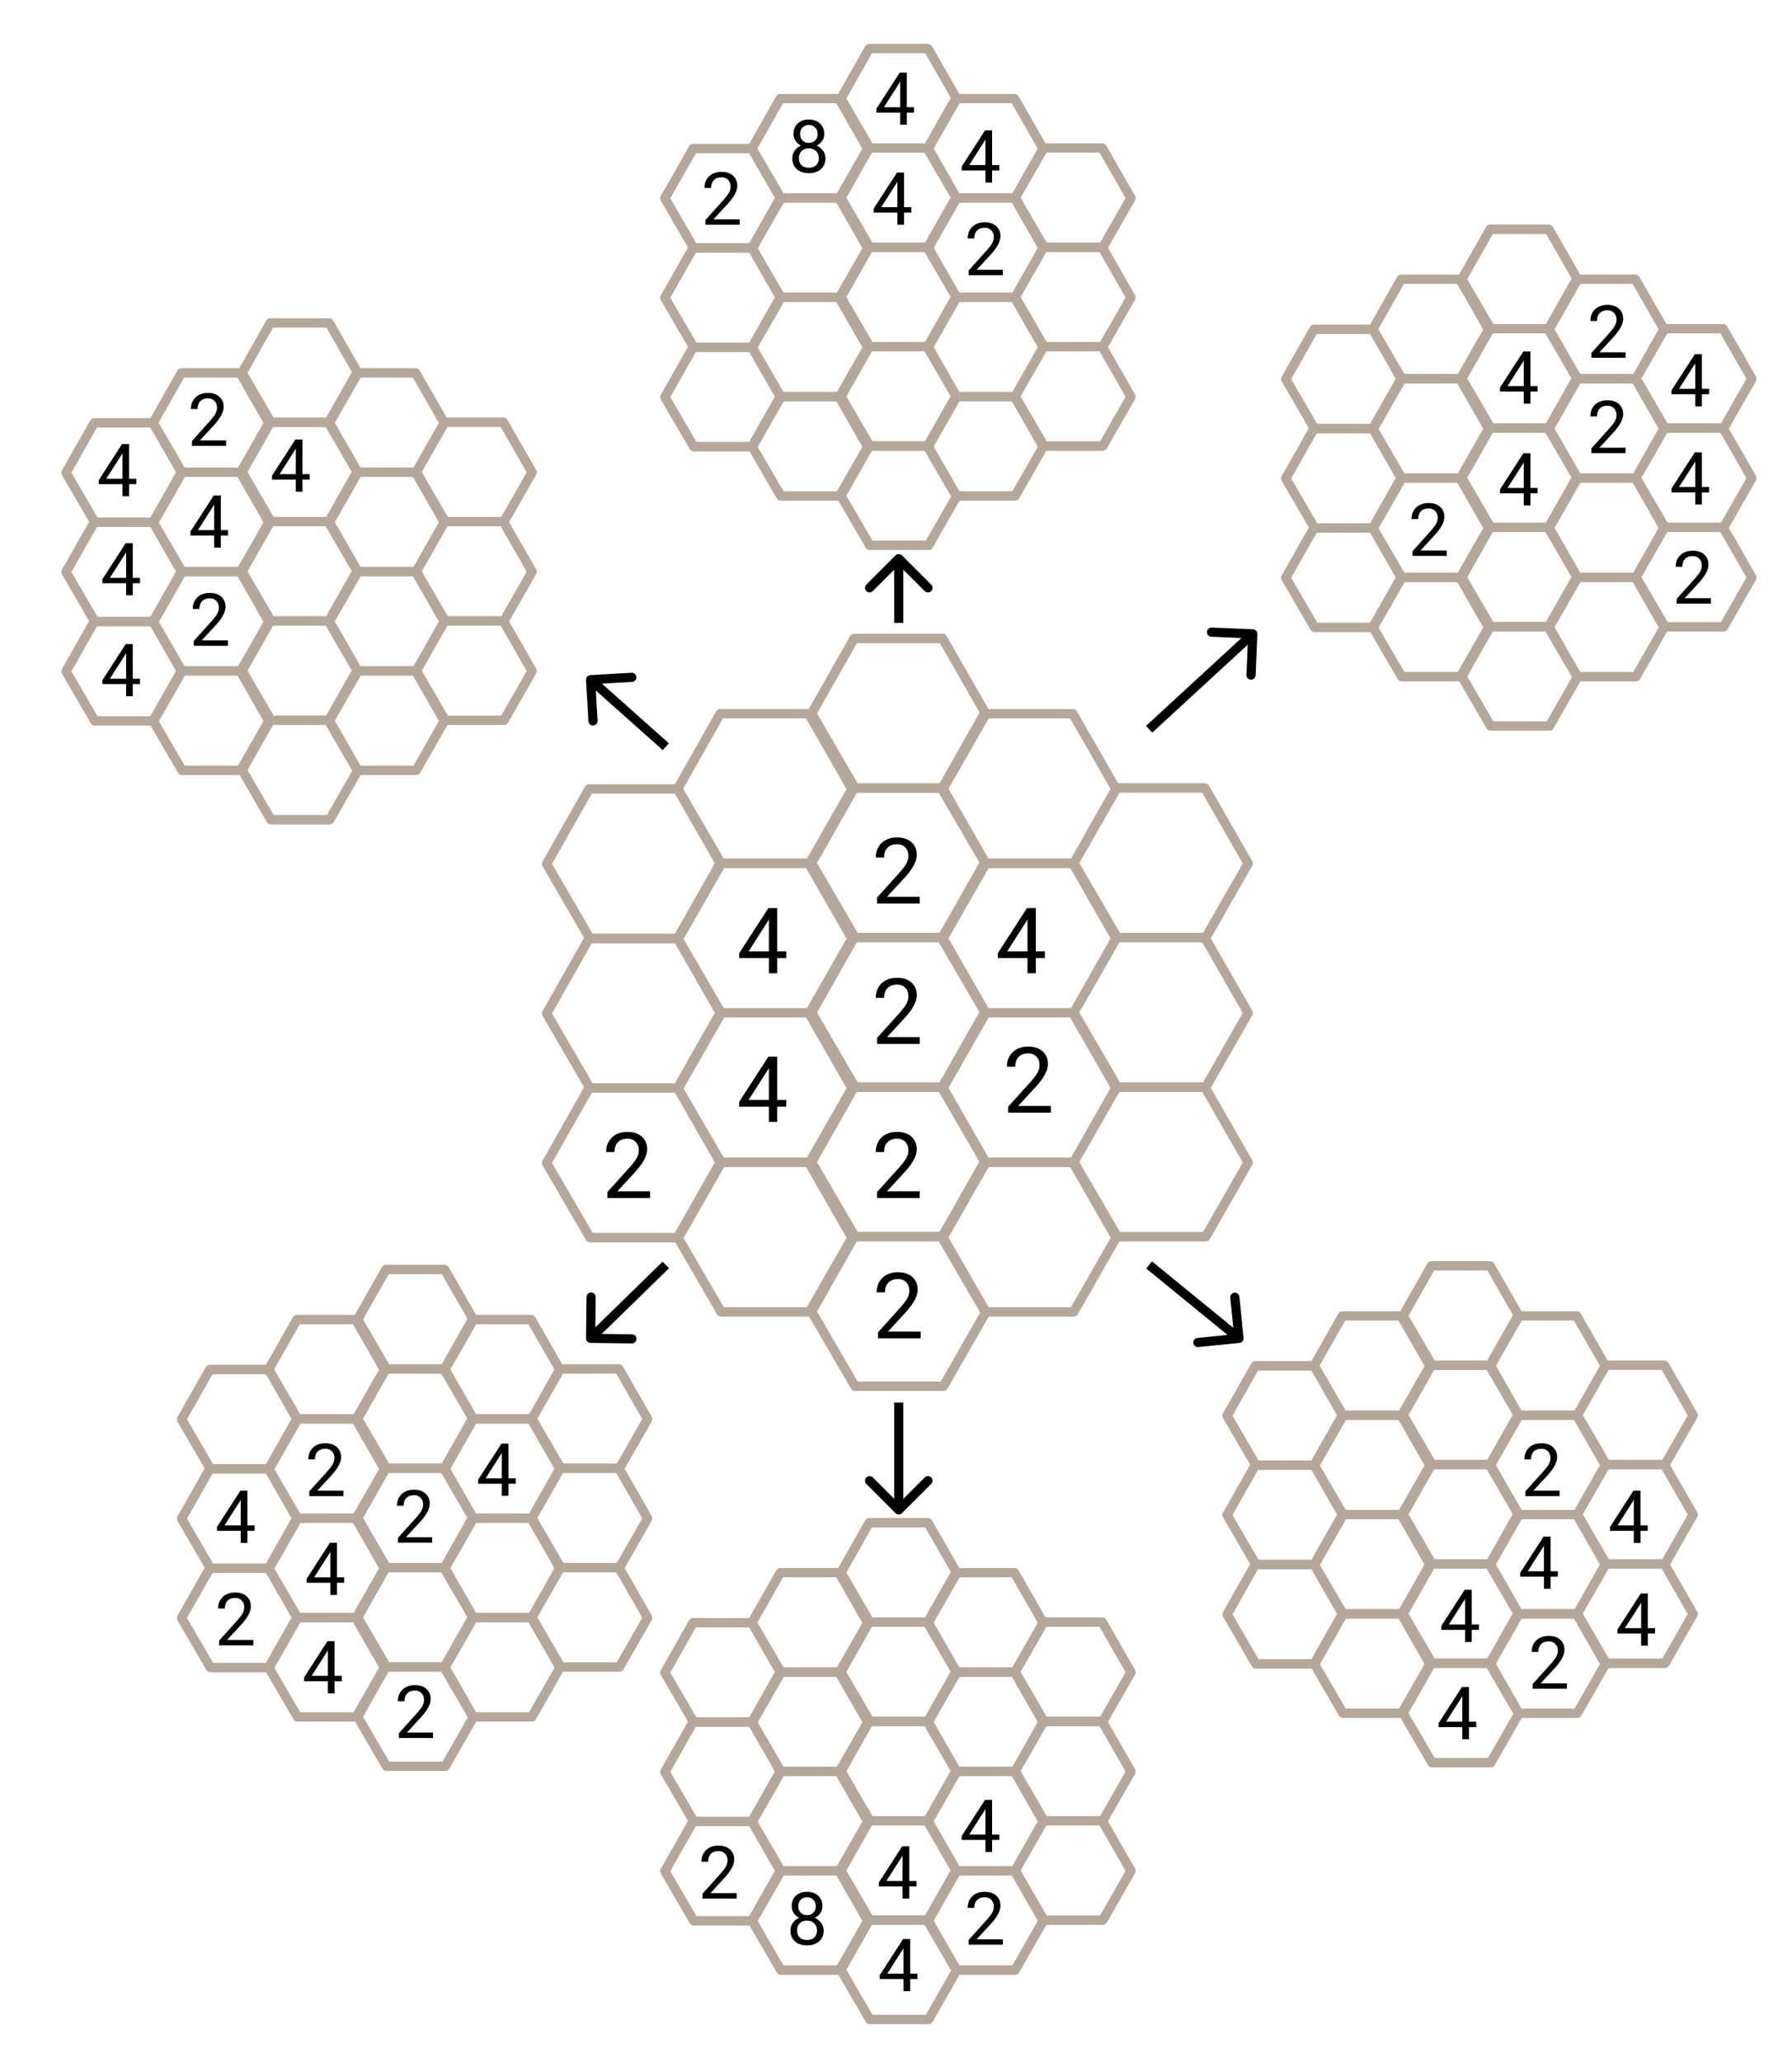 <svg width="1954" height="2248" viewBox="0 0 1954 2248" fill="none" xmlns="http://www.w3.org/2000/svg">
<rect width="1954" height="2248" fill="white"/>
<path fill-rule="evenodd" clip-rule="evenodd" d="M927.021 693.535C927.908 691.968 929.57 691 931.371 691H1027.8C1029.59 691 1031.25 691.959 1032.14 693.513L1077.72 773H1169.8C1171.59 773 1173.25 773.959 1174.14 775.513L1219.15 854H1313.8C1315.59 854 1317.25 854.959 1318.14 856.513L1365.34 938.822C1366.22 940.361 1366.22 942.251 1365.34 943.791L1320.1 1022.93L1365.34 1101.82C1366.22 1103.36 1366.22 1105.25 1365.34 1106.79L1320.1 1185.93L1365.34 1264.82C1366.22 1266.36 1366.22 1268.25 1365.34 1269.79L1319.1 1350.68C1318.21 1352.24 1316.55 1353.2 1314.76 1353.2H1220.54L1175.1 1432.68C1174.21 1434.24 1172.55 1435.2 1170.76 1435.2H1077.96L1033.1 1513.68C1032.21 1515.24 1030.55 1516.2 1028.76 1516.2H932.325C930.545 1516.2 928.899 1515.25 928.003 1513.71L882.336 1435.2H786.325C784.545 1435.2 782.899 1434.25 782.003 1432.71L736.336 1354.2H643.325C641.545 1354.2 639.899 1353.25 639.003 1351.71L591.678 1270.35C590.784 1268.81 590.773 1266.92 591.65 1265.37L637.019 1185.3L591.678 1107.35C590.784 1105.81 590.773 1103.92 591.65 1102.37L637.019 1022.3L591.678 944.35C590.784 942.813 590.773 940.918 591.65 939.371L638.021 857.535C638.908 855.968 640.57 855 642.371 855H735.993L781.021 775.535C781.908 773.968 783.57 773 785.371 773H881.802L881.826 773C881.881 773 881.936 773.001 881.991 773.004L927.021 693.535ZM935.085 1343H1024.56L1068.02 1266.3L1023.75 1190.2H934.171L890.765 1266.8L935.085 1343ZM1034.1 1348.93L1077.83 1425.2H1167.86L1211.24 1349.31L1167.02 1272.2H1077.96L1034.1 1348.93ZM735.88 1344.2L779.555 1267.12L736.02 1191.2H645.171L601.765 1267.8L646.201 1344.2H735.88ZM789.201 1425.2L745.258 1349.65L789.535 1272.2H879.02L923.238 1349.31L879.856 1425.2H789.201ZM779.555 1104.12L735.993 1181H646.085L601.765 1104.8L645.171 1028.2H736.02L779.555 1104.12ZM1170.62 1257.36L1170.62 1257.36L1211.06 1186L1167.02 1109.2H1077.96L1034.1 1185.93L1077.72 1262H1167.97L1170.62 1257.36ZM1221.09 1180H1311.97L1355.24 1104.31L1311.02 1027.2H1220.54L1179.31 1099.31L1179.31 1099.31L1176.77 1103.8L1221.09 1180ZM789.085 1262L745.258 1186.65L789.535 1109.2H879.02L923.238 1186.31L879.97 1262H789.085ZM779.555 941.121L735.993 1018H646.085L601.765 941.803L645.284 865H735.905L779.555 941.121ZM1311.02 1190.2H1220.54L1179.32 1262.3L1179.31 1262.31L1176.77 1266.8L1221.2 1343.2H1311.86L1355.24 1267.31L1311.02 1190.2ZM1170.62 1094.36L1170.62 1094.36L1211.06 1023L1167.02 946.2H1077.96L1034.1 1022.93L1077.72 1099H1167.97L1170.62 1094.36ZM1221.09 1017H1311.97L1355.24 941.313L1310.91 864H1220.65L1179.31 936.312L1176.77 940.803L1221.09 1017ZM789.085 1099L745.258 1023.65L789.535 946.2H879.02L923.238 1023.31L879.97 1099H789.085ZM1170.62 931.362L1170.62 931.359L1211.06 859.998L1166.91 783H1078.08L1034.1 859.93L1077.72 936H1167.97L1170.62 931.362ZM1023.75 1353.2L1068.93 1430.86L1025.86 1506.2H935.201L890.765 1429.8L934.171 1353.2H1023.75ZM1068.02 1103.3L1024.56 1180H935.085L890.765 1103.8L934.171 1027.2H1023.75L1068.02 1103.3ZM1068.02 940.302L1024.56 1017H935.085L890.765 940.803L934.171 864.2H1023.75L1068.02 940.302ZM923.238 860.313L879.97 936H789.085L744.765 859.803L788.284 783H878.905L923.238 860.313ZM1068.34 776.741L1024.56 854H935.085L890.765 777.803L934.284 701H1024.91L1068.34 776.741Z" fill="#B5A89B"/>
<path fill-rule="evenodd" clip-rule="evenodd" d="M927.021 693.535C927.908 691.968 929.57 691 931.371 691H1027.8C1029.59 691 1031.25 691.959 1032.14 693.513L1077.72 773H1169.8C1171.59 773 1173.25 773.959 1174.14 775.513L1219.15 854H1313.8C1315.59 854 1317.25 854.959 1318.14 856.513L1365.34 938.822C1366.22 940.361 1366.22 942.251 1365.34 943.791L1320.1 1022.93L1365.34 1101.82C1366.22 1103.36 1366.22 1105.25 1365.34 1106.79L1320.1 1185.93L1365.34 1264.82C1366.22 1266.36 1366.22 1268.25 1365.34 1269.79L1319.1 1350.68C1318.21 1352.24 1316.55 1353.2 1314.76 1353.2H1220.54L1175.1 1432.68C1174.21 1434.24 1172.55 1435.2 1170.76 1435.2H1077.96L1033.1 1513.68C1032.21 1515.24 1030.55 1516.2 1028.76 1516.2H932.325C930.545 1516.2 928.899 1515.25 928.003 1513.71L882.336 1435.2H786.325C784.545 1435.2 782.899 1434.25 782.003 1432.71L736.336 1354.2H643.325C641.545 1354.2 639.899 1353.25 639.003 1351.71L591.678 1270.35C590.784 1268.81 590.773 1266.92 591.65 1265.37L637.019 1185.3L591.678 1107.35C590.784 1105.81 590.773 1103.92 591.65 1102.37L637.019 1022.3L591.678 944.35C590.784 942.813 590.773 940.918 591.65 939.371L638.021 857.535C638.908 855.968 640.57 855 642.371 855H735.993L781.021 775.535C781.908 773.968 783.57 773 785.371 773H881.802L881.826 773C881.881 773 881.936 773.001 881.991 773.004L927.021 693.535ZM935.085 1343H1024.56L1068.02 1266.3L1023.75 1190.2H934.171L890.765 1266.8L935.085 1343ZM1034.1 1348.93L1077.83 1425.2H1167.86L1211.24 1349.31L1167.02 1272.2H1077.96L1034.1 1348.93ZM735.88 1344.2L779.555 1267.12L736.02 1191.2H645.171L601.765 1267.8L646.201 1344.2H735.88ZM789.201 1425.2L745.258 1349.65L789.535 1272.2H879.02L923.238 1349.31L879.856 1425.2H789.201ZM779.555 1104.12L735.993 1181H646.085L601.765 1104.8L645.171 1028.2H736.02L779.555 1104.12ZM1170.62 1257.36L1170.62 1257.36L1211.06 1186L1167.02 1109.2H1077.96L1034.1 1185.93L1077.72 1262H1167.97L1170.62 1257.36ZM1221.09 1180H1311.97L1355.24 1104.31L1311.02 1027.2H1220.54L1179.31 1099.31L1179.31 1099.31L1176.77 1103.8L1221.09 1180ZM789.085 1262L745.258 1186.65L789.535 1109.2H879.02L923.238 1186.31L879.97 1262H789.085ZM779.555 941.121L735.993 1018H646.085L601.765 941.803L645.284 865H735.905L779.555 941.121ZM1311.02 1190.2H1220.54L1179.32 1262.3L1179.31 1262.31L1176.77 1266.8L1221.2 1343.2H1311.86L1355.24 1267.31L1311.02 1190.2ZM1170.62 1094.36L1170.62 1094.36L1211.06 1023L1167.02 946.2H1077.96L1034.1 1022.93L1077.72 1099H1167.97L1170.62 1094.36ZM1221.09 1017H1311.97L1355.24 941.313L1310.91 864H1220.65L1179.31 936.312L1176.77 940.803L1221.09 1017ZM789.085 1099L745.258 1023.65L789.535 946.2H879.02L923.238 1023.31L879.97 1099H789.085ZM1170.62 931.362L1170.62 931.359L1211.06 859.998L1166.91 783H1078.08L1034.1 859.93L1077.72 936H1167.97L1170.62 931.362ZM1023.75 1353.2L1068.93 1430.86L1025.86 1506.2H935.201L890.765 1429.8L934.171 1353.2H1023.75ZM1068.02 1103.3L1024.56 1180H935.085L890.765 1103.8L934.171 1027.2H1023.75L1068.02 1103.3ZM1068.02 940.302L1024.56 1017H935.085L890.765 940.803L934.171 864.2H1023.75L1068.02 940.302ZM923.238 860.313L879.97 936H789.085L744.765 859.803L788.284 783H878.905L923.238 860.313ZM1068.34 776.741L1024.56 854H935.085L890.765 777.803L934.284 701H1024.91L1068.34 776.741Z" fill="#B5A89B"/>
<path d="M1002.91 1138H956.332V1131.51L980.941 1104.16C984.587 1100.03 987.094 1096.68 988.461 1094.1C989.861 1091.5 990.561 1088.81 990.561 1086.05C990.561 1082.34 989.438 1079.29 987.191 1076.92C984.945 1074.54 981.951 1073.35 978.207 1073.35C973.715 1073.35 970.215 1074.64 967.709 1077.21C965.235 1079.75 963.998 1083.3 963.998 1087.85H954.965C954.965 1081.31 957.064 1076.02 961.264 1071.98C965.495 1067.95 971.143 1065.93 978.207 1065.93C984.815 1065.93 990.04 1067.67 993.881 1071.15C997.722 1074.6 999.643 1079.21 999.643 1084.97C999.643 1091.97 995.183 1100.3 986.264 1109.97L967.221 1130.63H1002.91V1138Z" fill="black"/>
<path d="M847.467 1199.12H857.33V1206.5H847.467V1223H838.385V1206.5H806.012V1201.17L837.848 1151.91H847.467V1199.12ZM816.266 1199.12H838.385V1164.26L837.311 1166.21L816.266 1199.12Z" fill="black"/>
<path d="M1129.47 1037.12H1139.33V1044.5H1129.47V1061H1120.38V1044.5H1088.01V1039.17L1119.85 989.906H1129.47V1037.12ZM1098.27 1037.12H1120.38V1002.26L1119.31 1004.21L1098.27 1037.12Z" fill="black"/>
<path d="M847.467 1037.12H857.33V1044.5H847.467V1061H838.385V1044.5H806.012V1039.17L837.848 989.906H847.467V1037.12ZM816.266 1037.12H838.385V1002.26L837.311 1004.21L816.266 1037.12Z" fill="black"/>
<path d="M708.914 1306H662.332V1299.51L686.941 1272.16C690.587 1268.03 693.094 1264.68 694.461 1262.1C695.861 1259.5 696.561 1256.81 696.561 1254.05C696.561 1250.34 695.438 1247.29 693.191 1244.92C690.945 1242.54 687.951 1241.35 684.207 1241.35C679.715 1241.35 676.215 1242.64 673.709 1245.21C671.235 1247.75 669.998 1251.3 669.998 1255.85H660.965C660.965 1249.31 663.064 1244.02 667.264 1239.98C671.495 1235.95 677.143 1233.93 684.207 1233.93C690.815 1233.93 696.04 1235.67 699.881 1239.15C703.722 1242.6 705.643 1247.21 705.643 1252.97C705.643 1259.97 701.183 1268.3 692.264 1277.97L673.221 1298.63H708.914V1306Z" fill="black"/>
<path d="M1145.91 1213H1099.33V1206.51L1123.94 1179.16C1127.59 1175.03 1130.09 1171.68 1131.46 1169.1C1132.86 1166.5 1133.56 1163.81 1133.56 1161.05C1133.56 1157.34 1132.44 1154.29 1130.19 1151.92C1127.95 1149.54 1124.95 1148.35 1121.21 1148.35C1116.71 1148.35 1113.22 1149.64 1110.71 1152.21C1108.24 1154.75 1107 1158.3 1107 1162.85H1097.96C1097.96 1156.31 1100.06 1151.02 1104.26 1146.98C1108.5 1142.95 1114.14 1140.93 1121.21 1140.93C1127.82 1140.93 1133.04 1142.67 1136.88 1146.15C1140.72 1149.6 1142.64 1154.21 1142.64 1159.97C1142.64 1166.97 1138.18 1175.3 1129.26 1184.97L1110.22 1205.63H1145.91V1213Z" fill="black"/>
<path d="M1002.91 985H956.332V978.506L980.941 951.162C984.587 947.028 987.094 943.675 988.461 941.104C989.861 938.499 990.561 935.814 990.561 933.047C990.561 929.336 989.438 926.292 987.191 923.916C984.945 921.54 981.951 920.352 978.207 920.352C973.715 920.352 970.215 921.637 967.709 924.209C965.235 926.748 963.998 930.296 963.998 934.854H954.965C954.965 928.311 957.064 923.021 961.264 918.984C965.495 914.948 971.143 912.93 978.207 912.93C984.815 912.93 990.04 914.671 993.881 918.154C997.722 921.605 999.643 926.211 999.643 931.973C999.643 938.971 995.183 947.305 986.264 956.973L967.221 977.627H1002.91V985Z" fill="black"/>
<path d="M1003.91 1459H957.332V1452.51L981.941 1425.16C985.587 1421.03 988.094 1417.68 989.461 1415.1C990.861 1412.5 991.561 1409.81 991.561 1407.05C991.561 1403.34 990.438 1400.29 988.191 1397.92C985.945 1395.54 982.951 1394.35 979.207 1394.35C974.715 1394.35 971.215 1395.64 968.709 1398.21C966.235 1400.75 964.998 1404.3 964.998 1408.85H955.965C955.965 1402.31 958.064 1397.02 962.264 1392.98C966.495 1388.95 972.143 1386.93 979.207 1386.93C985.815 1386.93 991.04 1388.67 994.881 1392.15C998.722 1395.6 1000.64 1400.21 1000.64 1405.97C1000.64 1412.97 996.183 1421.3 987.264 1430.97L968.221 1451.63H1003.91V1459Z" fill="black"/>
<path d="M1002.91 1306H956.332V1299.51L980.941 1272.16C984.587 1268.03 987.094 1264.68 988.461 1262.1C989.861 1259.5 990.561 1256.81 990.561 1254.05C990.561 1250.34 989.438 1247.29 987.191 1244.92C984.945 1242.54 981.951 1241.35 978.207 1241.35C973.715 1241.35 970.215 1242.64 967.709 1245.21C965.235 1247.75 963.998 1251.3 963.998 1255.85H954.965C954.965 1249.31 957.064 1244.02 961.264 1239.98C965.495 1235.95 971.143 1233.93 978.207 1233.93C984.815 1233.93 990.04 1235.67 993.881 1239.15C997.722 1242.6 999.643 1247.21 999.643 1252.97C999.643 1259.97 995.183 1268.3 986.264 1277.97L967.221 1298.63H1002.91V1306Z" fill="black"/>
<path fill-rule="evenodd" clip-rule="evenodd" d="M1620.44 247.535C1621.33 245.968 1622.99 245 1624.79 245H1688.86C1690.65 245 1692.3 245.959 1693.19 247.513L1722.99 299.475H1783.19C1784.98 299.475 1786.64 300.433 1787.53 301.987L1816.94 353.285H1878.85C1880.64 353.285 1882.3 354.243 1883.19 355.798L1914.55 410.478C1915.43 412.016 1915.43 413.907 1914.55 415.446L1884.97 467.186L1914.55 518.762C1915.43 520.301 1915.43 522.191 1914.55 523.731L1884.97 575.471L1914.55 627.047C1915.43 628.586 1915.43 630.476 1914.55 632.016L1883.83 685.753C1882.94 687.311 1881.28 688.272 1879.49 688.272H1817.87L1788.17 740.228C1787.27 741.785 1785.62 742.747 1783.82 742.747H1723.15L1693.83 794.038C1692.94 795.596 1691.28 796.557 1689.49 796.557H1625.43C1623.65 796.557 1622 795.61 1621.11 794.071L1591.25 742.747H1528.44C1526.66 742.747 1525.01 741.8 1524.12 740.26L1494.26 688.936H1433.44C1431.66 688.936 1430.01 687.989 1429.12 686.45L1397.68 632.398C1396.78 630.862 1396.77 628.966 1397.65 627.419L1427.31 575.066L1397.68 524.113C1396.78 522.577 1396.77 520.681 1397.65 519.134L1427.31 466.781L1397.68 415.829C1396.78 414.292 1396.77 412.396 1397.65 410.85L1428.45 356.484C1429.34 354.917 1431 353.949 1432.81 353.949H1494.02L1523.45 302.01C1524.34 300.443 1526 299.475 1527.8 299.475H1591.01L1620.44 247.535ZM1628.23 678.139H1685.72L1713.64 628.876L1685.2 579.987H1627.63L1599.75 629.187L1628.23 678.139ZM1694.97 683.756L1723.07 732.747H1780.92L1808.78 684.013L1780.37 634.462H1723.15L1694.97 683.756ZM1493.95 678.936L1522.01 629.414L1494.05 580.651H1435.64L1407.77 629.852L1436.32 678.936H1493.95ZM1531.31 732.747L1503.09 684.229L1531.54 634.462H1589.04L1617.46 684.013L1589.6 732.747H1531.31ZM1522.01 521.13L1494.02 570.519H1436.24L1407.77 521.567L1435.64 472.367H1494.05L1522.01 521.13ZM1782.27 622.098L1808.67 575.523L1780.37 526.177H1723.15L1694.97 575.471L1722.99 624.329H1781L1782.27 622.098ZM1818.22 569.854H1876.66L1904.45 521.253L1876.03 471.702H1817.87L1790.96 518.764L1789.75 520.903L1818.22 569.854ZM1531.24 624.329L1503.09 575.944L1531.54 526.177H1589.04L1617.46 575.728L1589.67 624.329H1531.24ZM1522.01 412.845L1494.02 462.234H1436.24L1407.77 413.282L1435.72 363.949H1493.97L1522.01 412.845ZM1876.03 579.987H1817.87L1790.97 627.04L1789.75 629.187L1818.3 678.272H1876.59L1904.45 629.538L1876.03 579.987ZM1782.27 513.813L1808.67 467.238L1780.37 417.892H1723.15L1694.97 467.186L1722.99 516.044H1781L1782.27 513.813ZM1818.22 461.57H1876.66L1904.45 412.969L1875.96 363.285H1817.94L1790.97 410.476L1789.75 412.618L1818.22 461.57ZM1531.24 516.044L1503.09 467.659L1531.54 417.892H1589.04L1617.46 467.443L1589.67 516.044H1531.24ZM1782.27 405.528L1808.67 358.953L1780.29 309.475H1723.23L1694.97 358.901L1722.99 407.759H1781L1782.27 405.528ZM1685.2 688.272L1714.24 738.193L1686.59 786.557H1628.31L1599.75 737.472L1627.63 688.272H1685.2ZM1713.64 520.592L1685.72 569.854H1628.23L1599.75 520.903L1627.63 471.702H1685.2L1713.64 520.592ZM1713.64 412.307L1685.72 461.57H1628.23L1599.75 412.618L1627.63 363.418H1685.2L1713.64 412.307ZM1617.46 359.158L1589.67 407.759H1531.24L1502.76 358.808L1530.72 309.475H1588.97L1617.46 359.158ZM1713.85 303.643L1685.72 353.285H1628.23L1599.75 304.333L1627.71 255H1685.96L1713.85 303.643Z" fill="#B5A89B"/>
<path fill-rule="evenodd" clip-rule="evenodd" d="M1620.44 247.535C1621.33 245.968 1622.99 245 1624.79 245H1688.86C1690.65 245 1692.3 245.959 1693.19 247.513L1722.99 299.475H1783.19C1784.98 299.475 1786.64 300.433 1787.53 301.987L1816.94 353.285H1878.85C1880.64 353.285 1882.3 354.243 1883.19 355.798L1914.55 410.478C1915.43 412.016 1915.43 413.907 1914.55 415.446L1884.97 467.186L1914.55 518.762C1915.43 520.301 1915.43 522.191 1914.55 523.731L1884.97 575.471L1914.55 627.047C1915.43 628.586 1915.43 630.476 1914.55 632.016L1883.83 685.753C1882.94 687.311 1881.28 688.272 1879.49 688.272H1817.87L1788.17 740.228C1787.27 741.785 1785.62 742.747 1783.82 742.747H1723.15L1693.83 794.038C1692.94 795.596 1691.28 796.557 1689.49 796.557H1625.43C1623.65 796.557 1622 795.61 1621.11 794.071L1591.25 742.747H1528.44C1526.66 742.747 1525.01 741.8 1524.12 740.26L1494.26 688.936H1433.44C1431.66 688.936 1430.01 687.989 1429.12 686.45L1397.68 632.398C1396.78 630.862 1396.77 628.966 1397.65 627.419L1427.31 575.066L1397.68 524.113C1396.78 522.577 1396.77 520.681 1397.65 519.134L1427.31 466.781L1397.68 415.829C1396.78 414.292 1396.77 412.396 1397.65 410.85L1428.45 356.484C1429.34 354.917 1431 353.949 1432.81 353.949H1494.02L1523.45 302.01C1524.34 300.443 1526 299.475 1527.8 299.475H1591.01L1620.44 247.535ZM1628.23 678.139H1685.72L1713.64 628.876L1685.2 579.987H1627.63L1599.75 629.187L1628.23 678.139ZM1694.97 683.756L1723.07 732.747H1780.92L1808.78 684.013L1780.37 634.462H1723.15L1694.97 683.756ZM1493.95 678.936L1522.01 629.414L1494.05 580.651H1435.64L1407.77 629.852L1436.32 678.936H1493.95ZM1531.31 732.747L1503.09 684.229L1531.54 634.462H1589.04L1617.46 684.013L1589.6 732.747H1531.31ZM1522.01 521.13L1494.02 570.519H1436.24L1407.77 521.567L1435.64 472.367H1494.05L1522.01 521.13ZM1782.27 622.098L1808.67 575.523L1780.37 526.177H1723.15L1694.97 575.471L1722.99 624.329H1781L1782.27 622.098ZM1818.22 569.854H1876.66L1904.45 521.253L1876.03 471.702H1817.87L1790.96 518.764L1789.75 520.903L1818.22 569.854ZM1531.24 624.329L1503.09 575.944L1531.54 526.177H1589.04L1617.46 575.728L1589.67 624.329H1531.24ZM1522.01 412.845L1494.02 462.234H1436.24L1407.77 413.282L1435.72 363.949H1493.97L1522.01 412.845ZM1876.03 579.987H1817.87L1790.97 627.04L1789.75 629.187L1818.3 678.272H1876.59L1904.45 629.538L1876.03 579.987ZM1782.27 513.813L1808.67 467.238L1780.37 417.892H1723.15L1694.97 467.186L1722.99 516.044H1781L1782.27 513.813ZM1818.22 461.57H1876.66L1904.45 412.969L1875.96 363.285H1817.94L1790.97 410.476L1789.75 412.618L1818.22 461.57ZM1531.24 516.044L1503.09 467.659L1531.54 417.892H1589.04L1617.46 467.443L1589.67 516.044H1531.24ZM1782.27 405.528L1808.67 358.953L1780.29 309.475H1723.23L1694.97 358.901L1722.99 407.759H1781L1782.27 405.528ZM1685.2 688.272L1714.24 738.193L1686.59 786.557H1628.31L1599.75 737.472L1627.63 688.272H1685.2ZM1713.64 520.592L1685.72 569.854H1628.23L1599.75 520.903L1627.63 471.702H1685.2L1713.64 520.592ZM1713.64 412.307L1685.72 461.57H1628.23L1599.75 412.618L1627.63 363.418H1685.2L1713.64 412.307ZM1617.46 359.158L1589.67 407.759H1531.24L1502.76 358.808L1530.72 309.475H1588.97L1617.46 359.158ZM1713.85 303.643L1685.72 353.285H1628.23L1599.75 304.333L1627.71 255H1685.96L1713.85 303.643Z" fill="#B5A89B"/>
<path d="M1772.53 494H1735.27V488.805L1754.95 466.93C1757.87 463.622 1759.88 460.94 1760.97 458.883C1762.09 456.799 1762.65 454.651 1762.65 452.438C1762.65 449.469 1761.75 447.034 1759.95 445.133C1758.16 443.232 1755.76 442.281 1752.77 442.281C1749.17 442.281 1746.37 443.31 1744.37 445.367C1742.39 447.398 1741.4 450.237 1741.4 453.883H1734.17C1734.17 448.648 1735.85 444.417 1739.21 441.188C1742.6 437.958 1747.11 436.344 1752.77 436.344C1758.05 436.344 1762.23 437.737 1765.3 440.523C1768.38 443.284 1769.91 446.969 1769.91 451.578C1769.91 457.177 1766.35 463.844 1759.21 471.578L1743.98 488.102H1772.53V494Z" fill="black"/>
<path d="M1668.77 531.898H1676.66V537.797H1668.77V551H1661.51V537.797H1635.61V533.539L1661.08 494.125H1668.77V531.898ZM1643.81 531.898H1661.51V504.008L1660.65 505.57L1643.81 531.898Z" fill="black"/>
<path d="M1855.77 423.898H1863.66V429.797H1855.77V443H1848.51V429.797H1822.61V425.539L1848.08 386.125H1855.77V423.898ZM1830.81 423.898H1848.51V396.008L1847.65 397.57L1830.81 423.898Z" fill="black"/>
<path d="M1855.77 530.898H1863.66V536.797H1855.77V550H1848.51V536.797H1822.61V532.539L1848.08 493.125H1855.77V530.898ZM1830.81 530.898H1848.51V503.008L1847.65 504.57L1830.81 530.898Z" fill="black"/>
<path d="M1668.77 420.898H1676.66V426.797H1668.77V440H1661.51V426.797H1635.61V422.539L1661.08 383.125H1668.77V420.898ZM1643.81 420.898H1661.51V393.008L1660.65 394.57L1643.81 420.898Z" fill="black"/>
<path d="M1577.53 606H1540.27V600.805L1559.95 578.93C1562.87 575.622 1564.88 572.94 1565.97 570.883C1567.09 568.799 1567.65 566.651 1567.65 564.438C1567.65 561.469 1566.75 559.034 1564.95 557.133C1563.16 555.232 1560.76 554.281 1557.77 554.281C1554.17 554.281 1551.37 555.31 1549.37 557.367C1547.39 559.398 1546.4 562.237 1546.4 565.883H1539.17C1539.17 560.648 1540.85 556.417 1544.21 553.188C1547.6 549.958 1552.11 548.344 1557.77 548.344C1563.05 548.344 1567.23 549.737 1570.3 552.523C1573.38 555.284 1574.91 558.969 1574.91 563.578C1574.91 569.177 1571.35 575.844 1564.21 583.578L1548.98 600.102H1577.53V606Z" fill="black"/>
<path d="M1772.53 390H1735.27V384.805L1754.95 362.93C1757.87 359.622 1759.88 356.94 1760.97 354.883C1762.09 352.799 1762.65 350.651 1762.65 348.438C1762.65 345.469 1761.75 343.034 1759.95 341.133C1758.16 339.232 1755.76 338.281 1752.77 338.281C1749.17 338.281 1746.37 339.31 1744.37 341.367C1742.39 343.398 1741.4 346.237 1741.4 349.883H1734.17C1734.17 344.648 1735.85 340.417 1739.21 337.188C1742.6 333.958 1747.11 332.344 1752.77 332.344C1758.05 332.344 1762.23 333.737 1765.3 336.523C1768.38 339.284 1769.91 342.969 1769.91 347.578C1769.91 353.177 1766.35 359.844 1759.21 367.578L1743.98 384.102H1772.53V390Z" fill="black"/>
<path d="M1865.53 658H1828.27V652.805L1847.95 630.93C1850.87 627.622 1852.88 624.94 1853.97 622.883C1855.09 620.799 1855.65 618.651 1855.65 616.438C1855.65 613.469 1854.75 611.034 1852.95 609.133C1851.16 607.232 1848.76 606.281 1845.77 606.281C1842.17 606.281 1839.37 607.31 1837.37 609.367C1835.39 611.398 1834.4 614.237 1834.4 617.883H1827.17C1827.17 612.648 1828.85 608.417 1832.21 605.188C1835.6 601.958 1840.11 600.344 1845.77 600.344C1851.05 600.344 1855.23 601.737 1858.3 604.523C1861.38 607.284 1862.91 610.969 1862.91 615.578C1862.91 621.177 1859.35 627.844 1852.21 635.578L1836.98 652.102H1865.53V658Z" fill="black"/>
<path fill-rule="evenodd" clip-rule="evenodd" d="M943.445 50.535C944.332 48.968 945.994 48 947.795 48H1011.86C1013.65 48 1015.3 48.959 1016.19 50.513L1045.99 102.475H1106.19C1107.98 102.475 1109.64 103.433 1110.53 104.987L1139.94 156.285H1201.85C1203.64 156.285 1205.3 157.243 1206.19 158.798L1237.55 213.478C1238.43 215.016 1238.43 216.907 1237.55 218.446L1207.97 270.186L1237.55 321.762C1238.43 323.301 1238.43 325.191 1237.55 326.731L1207.97 378.471L1237.55 430.047C1238.43 431.586 1238.43 433.476 1237.55 435.016L1206.83 488.753C1205.94 490.311 1204.28 491.272 1202.49 491.272H1140.87L1111.17 543.228C1110.27 544.785 1108.62 545.747 1106.82 545.747H1046.15L1016.83 597.038C1015.94 598.596 1014.28 599.557 1012.49 599.557H948.429C946.648 599.557 945.002 598.61 944.107 597.071L914.254 545.747H851.438C849.657 545.747 848.011 544.8 847.116 543.26L817.263 491.936H756.439C754.659 491.936 753.013 490.989 752.117 489.45L720.678 435.398C719.784 433.862 719.773 431.966 720.65 430.419L750.315 378.066L720.678 327.113C719.784 325.577 719.773 323.681 720.65 322.134L750.315 269.781L720.678 218.829C719.784 217.292 719.773 215.396 720.65 213.85L751.455 159.484C752.343 157.917 754.004 156.949 755.805 156.949H817.023L846.453 105.01C847.341 103.443 849.003 102.475 850.803 102.475H914.014L943.445 50.535ZM951.228 481.139H1008.72L1036.64 431.876L1008.2 382.987H950.633L922.755 432.187L951.228 481.139ZM1017.97 486.756L1046.07 535.747H1103.92L1131.78 487.013L1103.37 437.462H1046.15L1017.97 486.756ZM816.948 481.936L845.008 432.414L817.046 383.651H758.644L730.765 432.852L759.315 481.936H816.948ZM854.314 535.747L826.093 487.229L854.544 437.462H912.045L940.458 487.013L912.598 535.747H854.314ZM845.008 324.13L817.023 373.519H759.238L730.765 324.567L758.644 275.367H817.046L845.008 324.13ZM1105.27 425.098L1131.67 378.523L1103.37 329.177H1046.15L1017.97 378.471L1045.99 427.329H1104L1105.27 425.098ZM1141.22 372.854H1199.66L1227.45 324.253L1199.03 274.702H1140.87L1113.96 321.764L1112.75 323.903L1141.22 372.854ZM854.236 427.329L826.093 378.944L854.544 329.177H912.045L940.458 378.728L912.674 427.329H854.236ZM845.008 215.845L817.023 265.234H759.238L730.765 216.282L758.719 166.949H816.97L845.008 215.845ZM1199.03 382.987H1140.87L1113.97 430.04L1112.75 432.187L1141.3 481.272H1199.59L1227.45 432.538L1199.03 382.987ZM1105.27 316.813L1131.67 270.238L1103.37 220.892H1046.15L1017.97 270.186L1045.99 319.044H1104L1105.27 316.813ZM1141.22 264.57H1199.66L1227.45 215.969L1198.96 166.285H1140.94L1113.97 213.476L1112.75 215.618L1141.22 264.57ZM854.236 319.044L826.093 270.659L854.544 220.892H912.045L940.458 270.443L912.674 319.044H854.236ZM1105.27 208.528L1131.67 161.953L1103.29 112.475H1046.23L1017.97 161.901L1045.99 210.759H1104L1105.27 208.528ZM1008.2 491.272L1037.24 541.193L1009.59 589.557H951.305L922.755 540.472L950.633 491.272H1008.2ZM1036.64 323.592L1008.72 372.854H951.228L922.755 323.903L950.633 274.702H1008.2L1036.64 323.592ZM1036.64 215.307L1008.72 264.57H951.228L922.755 215.618L950.633 166.418H1008.2L1036.64 215.307ZM940.458 162.158L912.674 210.759H854.236L825.764 161.808L853.717 112.475H911.968L940.458 162.158ZM1036.85 106.643L1008.72 156.285H951.228L922.755 107.333L950.708 58H1008.96L1036.85 106.643Z" fill="#B5A89B"/>
<path fill-rule="evenodd" clip-rule="evenodd" d="M943.445 50.535C944.332 48.968 945.994 48 947.795 48H1011.86C1013.65 48 1015.3 48.959 1016.19 50.513L1045.99 102.475H1106.19C1107.98 102.475 1109.64 103.433 1110.53 104.987L1139.94 156.285H1201.85C1203.64 156.285 1205.3 157.243 1206.19 158.798L1237.55 213.478C1238.43 215.016 1238.43 216.907 1237.55 218.446L1207.97 270.186L1237.55 321.762C1238.43 323.301 1238.43 325.191 1237.55 326.731L1207.97 378.471L1237.55 430.047C1238.43 431.586 1238.43 433.476 1237.55 435.016L1206.83 488.753C1205.94 490.311 1204.28 491.272 1202.49 491.272H1140.87L1111.17 543.228C1110.27 544.785 1108.62 545.747 1106.82 545.747H1046.15L1016.83 597.038C1015.94 598.596 1014.28 599.557 1012.49 599.557H948.429C946.648 599.557 945.002 598.61 944.107 597.071L914.254 545.747H851.438C849.657 545.747 848.011 544.8 847.116 543.26L817.263 491.936H756.439C754.659 491.936 753.013 490.989 752.117 489.45L720.678 435.398C719.784 433.862 719.773 431.966 720.65 430.419L750.315 378.066L720.678 327.113C719.784 325.577 719.773 323.681 720.65 322.134L750.315 269.781L720.678 218.829C719.784 217.292 719.773 215.396 720.65 213.85L751.455 159.484C752.343 157.917 754.004 156.949 755.805 156.949H817.023L846.453 105.01C847.341 103.443 849.003 102.475 850.803 102.475H914.014L943.445 50.535ZM951.228 481.139H1008.72L1036.64 431.876L1008.2 382.987H950.633L922.755 432.187L951.228 481.139ZM1017.97 486.756L1046.07 535.747H1103.92L1131.78 487.013L1103.37 437.462H1046.15L1017.97 486.756ZM816.948 481.936L845.008 432.414L817.046 383.651H758.644L730.765 432.852L759.315 481.936H816.948ZM854.314 535.747L826.093 487.229L854.544 437.462H912.045L940.458 487.013L912.598 535.747H854.314ZM845.008 324.13L817.023 373.519H759.238L730.765 324.567L758.644 275.367H817.046L845.008 324.13ZM1105.27 425.098L1131.67 378.523L1103.37 329.177H1046.15L1017.97 378.471L1045.99 427.329H1104L1105.27 425.098ZM1141.22 372.854H1199.66L1227.45 324.253L1199.03 274.702H1140.87L1113.96 321.764L1112.75 323.903L1141.22 372.854ZM854.236 427.329L826.093 378.944L854.544 329.177H912.045L940.458 378.728L912.674 427.329H854.236ZM845.008 215.845L817.023 265.234H759.238L730.765 216.282L758.719 166.949H816.97L845.008 215.845ZM1199.03 382.987H1140.87L1113.97 430.04L1112.75 432.187L1141.3 481.272H1199.59L1227.45 432.538L1199.03 382.987ZM1105.27 316.813L1131.67 270.238L1103.37 220.892H1046.15L1017.97 270.186L1045.99 319.044H1104L1105.27 316.813ZM1141.22 264.57H1199.66L1227.45 215.969L1198.96 166.285H1140.94L1113.97 213.476L1112.75 215.618L1141.22 264.57ZM854.236 319.044L826.093 270.659L854.544 220.892H912.045L940.458 270.443L912.674 319.044H854.236ZM1105.27 208.528L1131.67 161.953L1103.29 112.475H1046.23L1017.97 161.901L1045.99 210.759H1104L1105.27 208.528ZM1008.2 491.272L1037.24 541.193L1009.59 589.557H951.305L922.755 540.472L950.633 491.272H1008.2ZM1036.64 323.592L1008.72 372.854H951.228L922.755 323.903L950.633 274.702H1008.2L1036.64 323.592ZM1036.64 215.307L1008.72 264.57H951.228L922.755 215.618L950.633 166.418H1008.2L1036.64 215.307ZM940.458 162.158L912.674 210.759H854.236L825.764 161.808L853.717 112.475H911.968L940.458 162.158ZM1036.85 106.643L1008.72 156.285H951.228L922.755 107.333L950.708 58H1008.96L1036.85 106.643Z" fill="#B5A89B"/>
<path d="M898.758 145.969C898.758 148.807 898.003 151.333 896.492 153.547C895.008 155.76 892.99 157.492 890.438 158.742C893.406 160.018 895.75 161.88 897.469 164.328C899.214 166.776 900.086 169.549 900.086 172.648C900.086 177.57 898.419 181.49 895.086 184.406C891.779 187.323 887.417 188.781 882 188.781C876.531 188.781 872.143 187.323 868.836 184.406C865.555 181.464 863.914 177.544 863.914 172.648C863.914 169.576 864.747 166.802 866.414 164.328C868.107 161.854 870.438 159.979 873.406 158.703C870.88 157.453 868.888 155.721 867.43 153.508C865.971 151.294 865.242 148.781 865.242 145.969C865.242 141.177 866.779 137.375 869.852 134.562C872.924 131.75 876.974 130.344 882 130.344C887 130.344 891.036 131.75 894.109 134.562C897.208 137.375 898.758 141.177 898.758 145.969ZM892.859 172.492C892.859 169.315 891.844 166.724 889.812 164.719C887.807 162.714 885.177 161.711 881.922 161.711C878.667 161.711 876.049 162.701 874.07 164.68C872.117 166.659 871.141 169.263 871.141 172.492C871.141 175.721 872.091 178.26 873.992 180.109C875.919 181.958 878.589 182.883 882 182.883C885.385 182.883 888.042 181.958 889.969 180.109C891.896 178.234 892.859 175.695 892.859 172.492ZM882 136.281C879.161 136.281 876.857 137.167 875.086 138.938C873.341 140.682 872.469 143.065 872.469 146.086C872.469 148.977 873.328 151.32 875.047 153.117C876.792 154.888 879.109 155.773 882 155.773C884.891 155.773 887.195 154.888 888.914 153.117C890.659 151.32 891.531 148.977 891.531 146.086C891.531 143.195 890.633 140.839 888.836 139.016C887.039 137.193 884.76 136.281 882 136.281Z" fill="black"/>
<path d="M1081.77 179.898H1089.66V185.797H1081.77V199H1074.51V185.797H1048.61V181.539L1074.08 142.125H1081.77V179.898ZM1056.81 179.898H1074.51V152.008L1073.65 153.57L1056.81 179.898Z" fill="black"/>
<path d="M985.773 225.898H993.664V231.797H985.773V245H978.508V231.797H952.609V227.539L978.078 188.125H985.773V225.898ZM960.812 225.898H978.508V198.008L977.648 199.57L960.812 225.898Z" fill="black"/>
<path d="M988.773 116.898H996.664V122.797H988.773V136H981.508V122.797H955.609V118.539L981.078 79.125H988.773V116.898ZM963.812 116.898H981.508V89.008L980.648 90.57L963.812 116.898Z" fill="black"/>
<path d="M806.531 245H769.266V239.805L788.953 217.93C791.87 214.622 793.875 211.94 794.969 209.883C796.089 207.799 796.648 205.651 796.648 203.438C796.648 200.469 795.75 198.034 793.953 196.133C792.156 194.232 789.76 193.281 786.766 193.281C783.172 193.281 780.372 194.31 778.367 196.367C776.388 198.398 775.398 201.237 775.398 204.883H768.172C768.172 199.648 769.852 195.417 773.211 192.188C776.596 188.958 781.115 187.344 786.766 187.344C792.052 187.344 796.232 188.737 799.305 191.523C802.378 194.284 803.914 197.969 803.914 202.578C803.914 208.177 800.346 214.844 793.211 222.578L777.977 239.102H806.531V245Z" fill="black"/>
<path d="M1093.53 300H1056.27V294.805L1075.95 272.93C1078.87 269.622 1080.88 266.94 1081.97 264.883C1083.09 262.799 1083.65 260.651 1083.65 258.438C1083.65 255.469 1082.75 253.034 1080.95 251.133C1079.16 249.232 1076.76 248.281 1073.77 248.281C1070.17 248.281 1067.37 249.31 1065.37 251.367C1063.39 253.398 1062.4 256.237 1062.4 259.883H1055.17C1055.17 254.648 1056.85 250.417 1060.21 247.188C1063.6 243.958 1068.11 242.344 1073.77 242.344C1079.05 242.344 1083.23 243.737 1086.3 246.523C1089.38 249.284 1090.91 252.969 1090.91 257.578C1090.91 263.177 1087.35 269.844 1080.21 277.578L1064.98 294.102H1093.53V300Z" fill="black"/>
<path fill-rule="evenodd" clip-rule="evenodd" d="M290.445 349.535C291.332 347.968 292.994 347 294.795 347H358.856C360.648 347 362.302 347.959 363.194 349.513L392.99 401.475H453.19C454.982 401.475 456.636 402.433 457.528 403.987L486.943 455.285H548.853C550.644 455.285 552.299 456.243 553.19 457.798L584.545 512.478C585.427 514.016 585.429 515.907 584.548 517.446L554.97 569.186L584.545 620.762C585.427 622.301 585.429 624.191 584.548 625.731L554.97 677.471L584.545 729.047C585.427 730.586 585.429 732.476 584.548 734.016L553.828 787.753C552.938 789.311 551.281 790.272 549.487 790.272H487.867L458.165 842.228C457.275 843.785 455.618 844.747 453.824 844.747H393.154L363.831 896.038C362.941 897.596 361.284 898.557 359.49 898.557H295.429C293.648 898.557 292.002 897.61 291.107 896.071L261.254 844.747H198.438C196.657 844.747 195.011 843.8 194.116 842.26L164.263 790.936H103.439C101.659 790.936 100.013 789.989 99.117 788.45L67.678 734.398C66.784 732.862 66.773 730.966 67.65 729.419L97.315 677.066L67.678 626.113C66.784 624.577 66.773 622.681 67.65 621.134L97.315 568.781L67.678 517.829C66.784 516.292 66.773 514.396 67.65 512.85L98.455 458.484C99.343 456.917 101.004 455.949 102.805 455.949H164.023L193.453 404.01C194.341 402.443 196.003 401.475 197.803 401.475H261.014L290.445 349.535ZM298.228 780.139H355.724L383.638 730.876L355.202 681.987H297.633L269.755 731.187L298.228 780.139ZM364.973 785.756L393.066 834.747H450.923L478.784 786.013L450.37 736.462H393.154L364.973 785.756ZM163.948 780.936L192.008 731.414L164.046 682.651H105.644L77.765 731.852L106.315 780.936H163.948ZM201.314 834.747L173.093 786.229L201.544 736.462H259.045L287.458 786.013L259.598 834.747H201.314ZM192.008 623.13L164.023 672.519H106.238L77.765 623.567L105.644 574.367H164.046L192.008 623.13ZM452.275 724.098L478.666 677.523L450.37 628.177H393.154L364.973 677.471L392.99 726.329H450.999L452.275 724.098ZM488.224 671.854H546.662L574.446 623.253L546.032 573.702H487.867L460.963 620.764L459.752 622.903L488.224 671.854ZM201.236 726.329L173.093 677.944L201.544 628.177H259.045L287.458 677.728L259.674 726.329H201.236ZM192.008 514.845L164.023 564.234H106.238L77.765 515.282L105.719 465.949H163.97L192.008 514.845ZM546.032 681.987H487.867L460.968 729.04L459.752 731.187L488.302 780.272H546.586L574.446 731.538L546.032 681.987ZM452.275 615.813L478.666 569.238L450.37 519.892H393.154L364.973 569.186L392.99 618.044H450.999L452.275 615.813ZM488.224 563.57H546.662L574.446 514.969L545.956 465.285H487.943L460.965 512.476L459.752 514.618L488.224 563.57ZM201.236 618.044L173.093 569.659L201.544 519.892H259.045L287.458 569.443L259.674 618.044H201.236ZM452.275 507.528L478.666 460.953L450.294 411.475H393.23L364.973 460.901L392.99 509.759H450.999L452.275 507.528ZM355.202 790.272L384.238 840.193L356.59 888.557H298.305L269.755 839.472L297.633 790.272H355.202ZM383.638 622.592L355.724 671.854H298.228L269.755 622.903L297.633 573.702H355.202L383.638 622.592ZM383.638 514.307L355.724 563.57H298.228L269.755 514.618L297.633 465.418H355.202L383.638 514.307ZM287.458 461.158L259.674 509.759H201.236L172.764 460.808L200.717 411.475H258.968L287.458 461.158ZM383.853 405.643L355.724 455.285H298.228L269.755 406.333L297.708 357H355.96L383.853 405.643Z" fill="#B5A89B"/>
<path fill-rule="evenodd" clip-rule="evenodd" d="M290.445 349.535C291.332 347.968 292.994 347 294.795 347H358.856C360.648 347 362.302 347.959 363.194 349.513L392.99 401.475H453.19C454.982 401.475 456.636 402.433 457.528 403.987L486.943 455.285H548.853C550.644 455.285 552.299 456.243 553.19 457.798L584.545 512.478C585.427 514.016 585.429 515.907 584.548 517.446L554.97 569.186L584.545 620.762C585.427 622.301 585.429 624.191 584.548 625.731L554.97 677.471L584.545 729.047C585.427 730.586 585.429 732.476 584.548 734.016L553.828 787.753C552.938 789.311 551.281 790.272 549.487 790.272H487.867L458.165 842.228C457.275 843.785 455.618 844.747 453.824 844.747H393.154L363.831 896.038C362.941 897.596 361.284 898.557 359.49 898.557H295.429C293.648 898.557 292.002 897.61 291.107 896.071L261.254 844.747H198.438C196.657 844.747 195.011 843.8 194.116 842.26L164.263 790.936H103.439C101.659 790.936 100.013 789.989 99.117 788.45L67.678 734.398C66.784 732.862 66.773 730.966 67.65 729.419L97.315 677.066L67.678 626.113C66.784 624.577 66.773 622.681 67.65 621.134L97.315 568.781L67.678 517.829C66.784 516.292 66.773 514.396 67.65 512.85L98.455 458.484C99.343 456.917 101.004 455.949 102.805 455.949H164.023L193.453 404.01C194.341 402.443 196.003 401.475 197.803 401.475H261.014L290.445 349.535ZM298.228 780.139H355.724L383.638 730.876L355.202 681.987H297.633L269.755 731.187L298.228 780.139ZM364.973 785.756L393.066 834.747H450.923L478.784 786.013L450.37 736.462H393.154L364.973 785.756ZM163.948 780.936L192.008 731.414L164.046 682.651H105.644L77.765 731.852L106.315 780.936H163.948ZM201.314 834.747L173.093 786.229L201.544 736.462H259.045L287.458 786.013L259.598 834.747H201.314ZM192.008 623.13L164.023 672.519H106.238L77.765 623.567L105.644 574.367H164.046L192.008 623.13ZM452.275 724.098L478.666 677.523L450.37 628.177H393.154L364.973 677.471L392.99 726.329H450.999L452.275 724.098ZM488.224 671.854H546.662L574.446 623.253L546.032 573.702H487.867L460.963 620.764L459.752 622.903L488.224 671.854ZM201.236 726.329L173.093 677.944L201.544 628.177H259.045L287.458 677.728L259.674 726.329H201.236ZM192.008 514.845L164.023 564.234H106.238L77.765 515.282L105.719 465.949H163.97L192.008 514.845ZM546.032 681.987H487.867L460.968 729.04L459.752 731.187L488.302 780.272H546.586L574.446 731.538L546.032 681.987ZM452.275 615.813L478.666 569.238L450.37 519.892H393.154L364.973 569.186L392.99 618.044H450.999L452.275 615.813ZM488.224 563.57H546.662L574.446 514.969L545.956 465.285H487.943L460.965 512.476L459.752 514.618L488.224 563.57ZM201.236 618.044L173.093 569.659L201.544 519.892H259.045L287.458 569.443L259.674 618.044H201.236ZM452.275 507.528L478.666 460.953L450.294 411.475H393.23L364.973 460.901L392.99 509.759H450.999L452.275 507.528ZM355.202 790.272L384.238 840.193L356.59 888.557H298.305L269.755 839.472L297.633 790.272H355.202ZM383.638 622.592L355.724 671.854H298.228L269.755 622.903L297.633 573.702H355.202L383.638 622.592ZM383.638 514.307L355.724 563.57H298.228L269.755 514.618L297.633 465.418H355.202L383.638 514.307ZM287.458 461.158L259.674 509.759H201.236L172.764 460.808L200.717 411.475H258.968L287.458 461.158ZM383.853 405.643L355.724 455.285H298.228L269.755 406.333L297.708 357H355.96L383.853 405.643Z" fill="#B5A89B"/>
<path d="M144.773 629.898H152.664V635.797H144.773V649H137.508V635.797H111.609V631.539L137.078 592.125H144.773V629.898ZM119.812 629.898H137.508V602.008L136.648 603.57L119.812 629.898Z" fill="black"/>
<path d="M144.773 739.898H152.664V745.797H144.773V759H137.508V745.797H111.609V741.539L137.078 702.125H144.773V739.898ZM119.812 739.898H137.508V712.008L136.648 713.57L119.812 739.898Z" fill="black"/>
<path d="M329.773 516.898H337.664V522.797H329.773V536H322.508V522.797H296.609V518.539L322.078 479.125H329.773V516.898ZM304.812 516.898H322.508V489.008L321.648 490.57L304.812 516.898Z" fill="black"/>
<path d="M140.773 521.898H148.664V527.797H140.773V541H133.508V527.797H107.609V523.539L133.078 484.125H140.773V521.898ZM115.812 521.898H133.508V494.008L132.648 495.57L115.812 521.898Z" fill="black"/>
<path d="M240.773 577.898H248.664V583.797H240.773V597H233.508V583.797H207.609V579.539L233.078 540.125H240.773V577.898ZM215.812 577.898H233.508V550.008L232.648 551.57L215.812 577.898Z" fill="black"/>
<path d="M246.531 486H209.266V480.805L228.953 458.93C231.87 455.622 233.875 452.94 234.969 450.883C236.089 448.799 236.648 446.651 236.648 444.438C236.648 441.469 235.75 439.034 233.953 437.133C232.156 435.232 229.76 434.281 226.766 434.281C223.172 434.281 220.372 435.31 218.367 437.367C216.388 439.398 215.398 442.237 215.398 445.883H208.172C208.172 440.648 209.852 436.417 213.211 433.188C216.596 429.958 221.115 428.344 226.766 428.344C232.052 428.344 236.232 429.737 239.305 432.523C242.378 435.284 243.914 438.969 243.914 443.578C243.914 449.177 240.346 455.844 233.211 463.578L217.977 480.102H246.531V486Z" fill="black"/>
<path d="M248.531 704H211.266V698.805L230.953 676.93C233.87 673.622 235.875 670.94 236.969 668.883C238.089 666.799 238.648 664.651 238.648 662.438C238.648 659.469 237.75 657.034 235.953 655.133C234.156 653.232 231.76 652.281 228.766 652.281C225.172 652.281 222.372 653.31 220.367 655.367C218.388 657.398 217.398 660.237 217.398 663.883H210.172C210.172 658.648 211.852 654.417 215.211 651.188C218.596 647.958 223.115 646.344 228.766 646.344C234.052 646.344 238.232 647.737 241.305 650.523C244.378 653.284 245.914 656.969 245.914 661.578C245.914 667.177 242.346 673.844 235.211 681.578L219.977 698.102H248.531V704Z" fill="black"/>
<path fill-rule="evenodd" clip-rule="evenodd" d="M1556.44 1377.54C1557.33 1375.97 1558.99 1375 1560.79 1375H1624.86C1626.65 1375 1628.3 1375.96 1629.19 1377.51L1658.99 1429.47H1719.19C1720.98 1429.47 1722.64 1430.43 1723.53 1431.99L1752.94 1483.28H1814.85C1816.64 1483.28 1818.3 1484.24 1819.19 1485.8L1850.55 1540.48C1851.43 1542.02 1851.43 1543.91 1850.55 1545.45L1820.97 1597.19L1850.55 1648.76C1851.43 1650.3 1851.43 1652.19 1850.55 1653.73L1820.97 1705.47L1850.55 1757.05C1851.43 1758.59 1851.43 1760.48 1850.55 1762.02L1819.83 1815.75C1818.94 1817.31 1817.28 1818.27 1815.49 1818.27H1753.87L1724.17 1870.23C1723.27 1871.79 1721.62 1872.75 1719.82 1872.75H1659.15L1629.83 1924.04C1628.94 1925.6 1627.28 1926.56 1625.49 1926.56H1561.43C1559.65 1926.56 1558 1925.61 1557.11 1924.07L1527.25 1872.75H1464.44C1462.66 1872.75 1461.01 1871.8 1460.12 1870.26L1430.26 1818.94H1369.44C1367.66 1818.94 1366.01 1817.99 1365.12 1816.45L1333.68 1762.4C1332.78 1760.86 1332.77 1758.97 1333.65 1757.42L1363.31 1705.07L1333.68 1654.11C1332.78 1652.58 1332.77 1650.68 1333.65 1649.13L1363.31 1596.78L1333.68 1545.83C1332.78 1544.29 1332.77 1542.4 1333.65 1540.85L1364.45 1486.48C1365.34 1484.92 1367 1483.95 1368.81 1483.95H1430.02L1459.45 1432.01C1460.34 1430.44 1462 1429.47 1463.8 1429.47H1527.01L1556.44 1377.54ZM1564.23 1808.14H1621.72L1649.64 1758.88L1621.2 1709.99H1563.63L1535.75 1759.19L1564.23 1808.14ZM1630.97 1813.76L1659.07 1862.75H1716.92L1744.78 1814.01L1716.37 1764.46H1659.15L1630.97 1813.76ZM1429.95 1808.94L1458.01 1759.41L1430.05 1710.65H1371.64L1343.77 1759.85L1372.32 1808.94H1429.95ZM1467.31 1862.75L1439.09 1814.23L1467.54 1764.46H1525.04L1553.46 1814.01L1525.6 1862.75H1467.31ZM1458.01 1651.13L1430.02 1700.52H1372.24L1343.77 1651.57L1371.64 1602.37H1430.05L1458.01 1651.13ZM1718.27 1752.1L1744.67 1705.52L1716.37 1656.18H1659.15L1630.97 1705.47L1658.99 1754.33H1717L1718.27 1752.1ZM1754.22 1699.85H1812.66L1840.45 1651.25L1812.03 1601.7H1753.87L1726.96 1648.76L1725.75 1650.9L1754.22 1699.85ZM1467.24 1754.33L1439.09 1705.94L1467.54 1656.18H1525.04L1553.46 1705.73L1525.67 1754.33H1467.24ZM1458.01 1542.84L1430.02 1592.23H1372.24L1343.77 1543.28L1371.72 1493.95H1429.97L1458.01 1542.84ZM1812.03 1709.99H1753.87L1726.97 1757.04L1725.75 1759.19L1754.3 1808.27H1812.59L1840.45 1759.54L1812.03 1709.99ZM1718.27 1643.81L1744.67 1597.24L1716.37 1547.89H1659.15L1630.97 1597.19L1658.99 1646.04H1717L1718.27 1643.81ZM1754.22 1591.57H1812.66L1840.45 1542.97L1811.96 1493.28H1753.94L1726.97 1540.48L1725.75 1542.62L1754.22 1591.57ZM1467.24 1646.04L1439.09 1597.66L1467.54 1547.89H1525.04L1553.46 1597.44L1525.67 1646.04H1467.24ZM1718.27 1535.53L1744.67 1488.95L1716.29 1439.47H1659.23L1630.97 1488.9L1658.99 1537.76H1717L1718.27 1535.53ZM1621.2 1818.27L1650.24 1868.19L1622.59 1916.56H1564.31L1535.75 1867.47L1563.63 1818.27H1621.2ZM1649.64 1650.59L1621.72 1699.85H1564.23L1535.75 1650.9L1563.63 1601.7H1621.2L1649.64 1650.59ZM1649.64 1542.31L1621.72 1591.57H1564.23L1535.75 1542.62L1563.63 1493.42H1621.2L1649.64 1542.31ZM1553.46 1489.16L1525.67 1537.76H1467.24L1438.76 1488.81L1466.72 1439.47H1524.97L1553.46 1489.16ZM1649.85 1433.64L1621.72 1483.28H1564.23L1535.75 1434.33L1563.71 1385H1621.96L1649.85 1433.64Z" fill="#B5A89B"/>
<path fill-rule="evenodd" clip-rule="evenodd" d="M1556.44 1377.54C1557.33 1375.97 1558.99 1375 1560.79 1375H1624.86C1626.65 1375 1628.3 1375.96 1629.19 1377.51L1658.99 1429.47H1719.19C1720.98 1429.47 1722.64 1430.43 1723.53 1431.99L1752.94 1483.28H1814.85C1816.64 1483.28 1818.3 1484.24 1819.19 1485.8L1850.55 1540.48C1851.43 1542.02 1851.43 1543.91 1850.55 1545.45L1820.97 1597.19L1850.55 1648.76C1851.43 1650.3 1851.43 1652.19 1850.55 1653.73L1820.97 1705.47L1850.55 1757.05C1851.43 1758.59 1851.43 1760.48 1850.55 1762.02L1819.83 1815.75C1818.94 1817.31 1817.28 1818.27 1815.49 1818.27H1753.87L1724.17 1870.23C1723.27 1871.79 1721.62 1872.75 1719.82 1872.75H1659.15L1629.83 1924.04C1628.94 1925.6 1627.28 1926.56 1625.49 1926.56H1561.43C1559.65 1926.56 1558 1925.61 1557.11 1924.07L1527.25 1872.75H1464.44C1462.66 1872.75 1461.01 1871.8 1460.12 1870.26L1430.26 1818.94H1369.44C1367.66 1818.94 1366.01 1817.99 1365.12 1816.45L1333.68 1762.4C1332.78 1760.86 1332.77 1758.97 1333.65 1757.42L1363.31 1705.07L1333.68 1654.11C1332.78 1652.58 1332.77 1650.68 1333.65 1649.13L1363.31 1596.78L1333.68 1545.83C1332.78 1544.29 1332.77 1542.4 1333.65 1540.85L1364.45 1486.48C1365.34 1484.92 1367 1483.95 1368.81 1483.95H1430.02L1459.45 1432.01C1460.34 1430.44 1462 1429.47 1463.8 1429.47H1527.01L1556.44 1377.54ZM1564.23 1808.14H1621.72L1649.64 1758.88L1621.2 1709.99H1563.63L1535.75 1759.19L1564.23 1808.14ZM1630.97 1813.76L1659.07 1862.75H1716.92L1744.78 1814.01L1716.37 1764.46H1659.15L1630.97 1813.76ZM1429.95 1808.94L1458.01 1759.41L1430.05 1710.65H1371.64L1343.77 1759.85L1372.32 1808.94H1429.95ZM1467.31 1862.75L1439.09 1814.23L1467.54 1764.46H1525.04L1553.46 1814.01L1525.6 1862.75H1467.31ZM1458.01 1651.13L1430.02 1700.52H1372.24L1343.77 1651.57L1371.64 1602.37H1430.05L1458.01 1651.13ZM1718.27 1752.1L1744.67 1705.52L1716.37 1656.18H1659.15L1630.97 1705.47L1658.99 1754.33H1717L1718.27 1752.1ZM1754.22 1699.85H1812.66L1840.45 1651.25L1812.03 1601.7H1753.87L1726.96 1648.76L1725.75 1650.9L1754.22 1699.85ZM1467.24 1754.33L1439.09 1705.94L1467.54 1656.18H1525.04L1553.46 1705.73L1525.67 1754.33H1467.24ZM1458.01 1542.84L1430.02 1592.23H1372.24L1343.77 1543.28L1371.72 1493.95H1429.97L1458.01 1542.84ZM1812.03 1709.99H1753.87L1726.97 1757.04L1725.75 1759.19L1754.3 1808.27H1812.59L1840.45 1759.54L1812.03 1709.99ZM1718.27 1643.81L1744.67 1597.24L1716.37 1547.89H1659.15L1630.97 1597.19L1658.99 1646.04H1717L1718.27 1643.81ZM1754.22 1591.57H1812.66L1840.45 1542.97L1811.96 1493.28H1753.94L1726.97 1540.48L1725.75 1542.62L1754.22 1591.57ZM1467.24 1646.04L1439.09 1597.66L1467.54 1547.89H1525.04L1553.46 1597.44L1525.67 1646.04H1467.24ZM1718.27 1535.53L1744.67 1488.95L1716.29 1439.47H1659.23L1630.97 1488.9L1658.99 1537.76H1717L1718.27 1535.53ZM1621.2 1818.27L1650.24 1868.19L1622.59 1916.56H1564.31L1535.75 1867.47L1563.63 1818.27H1621.2ZM1649.64 1650.59L1621.72 1699.85H1564.23L1535.75 1650.9L1563.63 1601.7H1621.2L1649.64 1650.59ZM1649.64 1542.31L1621.72 1591.57H1564.23L1535.75 1542.62L1563.63 1493.42H1621.2L1649.64 1542.31ZM1553.46 1489.16L1525.67 1537.76H1467.24L1438.76 1488.81L1466.72 1439.47H1524.97L1553.46 1489.16ZM1649.85 1433.64L1621.72 1483.28H1564.23L1535.75 1434.33L1563.71 1385H1621.96L1649.85 1433.64Z" fill="#B5A89B"/>
<path d="M1604.77 1770.9H1612.66V1776.8H1604.77V1790H1597.51V1776.8H1571.61V1772.54L1597.08 1733.12H1604.77V1770.9ZM1579.81 1770.9H1597.51V1743.01L1596.65 1744.57L1579.81 1770.9Z" fill="black"/>
<path d="M1601.77 1876.9H1609.66V1882.8H1601.77V1896H1594.51V1882.8H1568.61V1878.54L1594.08 1839.12H1601.77V1876.9ZM1576.81 1876.9H1594.51V1849.01L1593.65 1850.57L1576.81 1876.9Z" fill="black"/>
<path d="M1788.77 1662.9H1796.66V1668.8H1788.77V1682H1781.51V1668.8H1755.61V1664.54L1781.08 1625.12H1788.77V1662.9ZM1763.81 1662.9H1781.51V1635.01L1780.65 1636.57L1763.81 1662.9Z" fill="black"/>
<path d="M1690.77 1712.9H1698.66V1718.8H1690.77V1732H1683.51V1718.8H1657.61V1714.54L1683.08 1675.12H1690.77V1712.9ZM1665.81 1712.9H1683.51V1685.01L1682.65 1686.57L1665.81 1712.9Z" fill="black"/>
<path d="M1796.77 1774.9H1804.66V1780.8H1796.77V1794H1789.51V1780.8H1763.61V1776.54L1789.08 1737.12H1796.77V1774.9ZM1771.81 1774.9H1789.51V1747.01L1788.65 1748.57L1771.81 1774.9Z" fill="black"/>
<path d="M1700.53 1631H1663.27V1625.8L1682.95 1603.93C1685.87 1600.62 1687.88 1597.94 1688.97 1595.88C1690.09 1593.8 1690.65 1591.65 1690.65 1589.44C1690.65 1586.47 1689.75 1584.03 1687.95 1582.13C1686.16 1580.23 1683.76 1579.28 1680.77 1579.28C1677.17 1579.28 1674.37 1580.31 1672.37 1582.37C1670.39 1584.4 1669.4 1587.24 1669.4 1590.88H1662.17C1662.17 1585.65 1663.85 1581.42 1667.21 1578.19C1670.6 1574.96 1675.11 1573.34 1680.77 1573.34C1686.05 1573.34 1690.23 1574.74 1693.3 1577.52C1696.38 1580.28 1697.91 1583.97 1697.91 1588.58C1697.91 1594.18 1694.35 1600.84 1687.21 1608.58L1671.98 1625.1H1700.53V1631Z" fill="black"/>
<path d="M1708.53 1841H1671.27V1835.8L1690.95 1813.93C1693.87 1810.62 1695.88 1807.94 1696.97 1805.88C1698.09 1803.8 1698.65 1801.65 1698.65 1799.44C1698.65 1796.47 1697.75 1794.03 1695.95 1792.13C1694.16 1790.23 1691.76 1789.28 1688.77 1789.28C1685.17 1789.28 1682.37 1790.31 1680.37 1792.37C1678.39 1794.4 1677.4 1797.24 1677.4 1800.88H1670.17C1670.17 1795.65 1671.85 1791.42 1675.21 1788.19C1678.6 1784.96 1683.11 1783.34 1688.77 1783.34C1694.05 1783.34 1698.23 1784.74 1701.3 1787.52C1704.38 1790.28 1705.91 1793.97 1705.91 1798.58C1705.91 1804.18 1702.35 1810.84 1695.21 1818.58L1679.98 1835.1H1708.53V1841Z" fill="black"/>
<path fill-rule="evenodd" clip-rule="evenodd" d="M943.445 1657.54C944.332 1655.97 945.994 1655 947.795 1655H1011.86C1013.65 1655 1015.3 1655.96 1016.19 1657.51L1045.99 1709.47H1106.19C1107.98 1709.47 1109.64 1710.43 1110.53 1711.99L1139.94 1763.28H1201.85C1203.64 1763.28 1205.3 1764.24 1206.19 1765.8L1237.55 1820.48C1238.43 1822.02 1238.43 1823.91 1237.55 1825.45L1207.97 1877.19L1237.55 1928.76C1238.43 1930.3 1238.43 1932.19 1237.55 1933.73L1207.97 1985.47L1237.55 2037.05C1238.43 2038.59 1238.43 2040.48 1237.55 2042.02L1206.83 2095.75C1205.94 2097.31 1204.28 2098.27 1202.49 2098.27H1140.87L1111.17 2150.23C1110.27 2151.79 1108.62 2152.75 1106.82 2152.75H1046.15L1016.83 2204.04C1015.94 2205.6 1014.28 2206.56 1012.49 2206.56H948.429C946.648 2206.56 945.002 2205.61 944.107 2204.07L914.254 2152.75H851.438C849.657 2152.75 848.011 2151.8 847.116 2150.26L817.263 2098.94H756.439C754.659 2098.94 753.013 2097.99 752.117 2096.45L720.678 2042.4C719.784 2040.86 719.773 2038.97 720.65 2037.42L750.315 1985.07L720.678 1934.11C719.784 1932.58 719.773 1930.68 720.65 1929.13L750.315 1876.78L720.678 1825.83C719.784 1824.29 719.773 1822.4 720.65 1820.85L751.455 1766.48C752.343 1764.92 754.004 1763.95 755.805 1763.95H817.023L846.453 1712.01C847.341 1710.44 849.003 1709.47 850.803 1709.47H914.014L943.445 1657.54ZM951.228 2088.14H1008.72L1036.64 2038.88L1008.2 1989.99H950.633L922.755 2039.19L951.228 2088.14ZM1017.97 2093.76L1046.07 2142.75H1103.92L1131.78 2094.01L1103.37 2044.46H1046.15L1017.97 2093.76ZM816.948 2088.94L845.008 2039.41L817.046 1990.65H758.644L730.765 2039.85L759.315 2088.94H816.948ZM854.314 2142.75L826.093 2094.23L854.544 2044.46H912.045L940.458 2094.01L912.598 2142.75H854.314ZM845.008 1931.13L817.023 1980.52H759.238L730.765 1931.57L758.644 1882.37H817.046L845.008 1931.13ZM1105.27 2032.1L1131.67 1985.52L1103.37 1936.18H1046.15L1017.97 1985.47L1045.99 2034.33H1104L1105.27 2032.1ZM1141.22 1979.85H1199.66L1227.45 1931.25L1199.03 1881.7H1140.87L1113.96 1928.76L1112.75 1930.9L1141.22 1979.85ZM854.236 2034.33L826.093 1985.94L854.544 1936.18H912.045L940.458 1985.73L912.674 2034.33H854.236ZM845.008 1822.84L817.023 1872.23H759.238L730.765 1823.28L758.719 1773.95H816.97L845.008 1822.84ZM1199.03 1989.99H1140.87L1113.97 2037.04L1112.75 2039.19L1141.3 2088.27H1199.59L1227.45 2039.54L1199.03 1989.99ZM1105.27 1923.81L1131.67 1877.24L1103.37 1827.89H1046.15L1017.97 1877.19L1045.99 1926.04H1104L1105.27 1923.81ZM1141.22 1871.57H1199.66L1227.45 1822.97L1198.96 1773.28H1140.94L1113.97 1820.48L1112.75 1822.62L1141.22 1871.57ZM854.236 1926.04L826.093 1877.66L854.544 1827.89H912.045L940.458 1877.44L912.674 1926.04H854.236ZM1105.27 1815.53L1131.67 1768.95L1103.29 1719.47H1046.23L1017.97 1768.9L1045.99 1817.76H1104L1105.27 1815.53ZM1008.2 2098.27L1037.24 2148.19L1009.59 2196.56H951.305L922.755 2147.47L950.633 2098.27H1008.2ZM1036.64 1930.59L1008.72 1979.85H951.228L922.755 1930.9L950.633 1881.7H1008.2L1036.64 1930.59ZM1036.64 1822.31L1008.72 1871.57H951.228L922.755 1822.62L950.633 1773.42H1008.2L1036.64 1822.31ZM940.458 1769.16L912.674 1817.76H854.236L825.764 1768.81L853.717 1719.47H911.968L940.458 1769.16ZM1036.85 1713.64L1008.72 1763.28H951.228L922.755 1714.33L950.708 1665H1008.96L1036.85 1713.64Z" fill="#B5A89B"/>
<path fill-rule="evenodd" clip-rule="evenodd" d="M943.445 1657.54C944.332 1655.97 945.994 1655 947.795 1655H1011.86C1013.65 1655 1015.3 1655.96 1016.19 1657.51L1045.99 1709.47H1106.19C1107.98 1709.47 1109.64 1710.43 1110.53 1711.99L1139.94 1763.28H1201.85C1203.64 1763.28 1205.3 1764.24 1206.19 1765.8L1237.55 1820.48C1238.43 1822.02 1238.43 1823.91 1237.55 1825.45L1207.97 1877.19L1237.55 1928.76C1238.43 1930.3 1238.43 1932.19 1237.55 1933.73L1207.97 1985.47L1237.55 2037.05C1238.43 2038.59 1238.43 2040.48 1237.55 2042.02L1206.83 2095.75C1205.94 2097.31 1204.28 2098.27 1202.49 2098.27H1140.87L1111.17 2150.23C1110.27 2151.79 1108.62 2152.75 1106.82 2152.75H1046.15L1016.83 2204.04C1015.94 2205.6 1014.28 2206.56 1012.49 2206.56H948.429C946.648 2206.56 945.002 2205.61 944.107 2204.07L914.254 2152.75H851.438C849.657 2152.75 848.011 2151.8 847.116 2150.26L817.263 2098.94H756.439C754.659 2098.94 753.013 2097.99 752.117 2096.45L720.678 2042.4C719.784 2040.86 719.773 2038.97 720.65 2037.42L750.315 1985.07L720.678 1934.11C719.784 1932.58 719.773 1930.68 720.65 1929.13L750.315 1876.78L720.678 1825.83C719.784 1824.29 719.773 1822.4 720.65 1820.85L751.455 1766.48C752.343 1764.92 754.004 1763.95 755.805 1763.95H817.023L846.453 1712.01C847.341 1710.44 849.003 1709.47 850.803 1709.47H914.014L943.445 1657.54ZM951.228 2088.14H1008.72L1036.64 2038.88L1008.2 1989.99H950.633L922.755 2039.19L951.228 2088.14ZM1017.97 2093.76L1046.07 2142.75H1103.92L1131.78 2094.01L1103.37 2044.46H1046.15L1017.97 2093.76ZM816.948 2088.94L845.008 2039.41L817.046 1990.65H758.644L730.765 2039.85L759.315 2088.94H816.948ZM854.314 2142.75L826.093 2094.23L854.544 2044.46H912.045L940.458 2094.01L912.598 2142.75H854.314ZM845.008 1931.13L817.023 1980.52H759.238L730.765 1931.57L758.644 1882.37H817.046L845.008 1931.13ZM1105.27 2032.1L1131.67 1985.52L1103.37 1936.18H1046.15L1017.97 1985.47L1045.99 2034.33H1104L1105.27 2032.1ZM1141.22 1979.85H1199.66L1227.45 1931.25L1199.03 1881.7H1140.87L1113.96 1928.76L1112.75 1930.9L1141.22 1979.85ZM854.236 2034.33L826.093 1985.94L854.544 1936.18H912.045L940.458 1985.73L912.674 2034.33H854.236ZM845.008 1822.84L817.023 1872.23H759.238L730.765 1823.28L758.719 1773.95H816.97L845.008 1822.84ZM1199.03 1989.99H1140.87L1113.97 2037.04L1112.75 2039.19L1141.3 2088.27H1199.59L1227.45 2039.54L1199.03 1989.99ZM1105.27 1923.81L1131.67 1877.24L1103.37 1827.89H1046.15L1017.97 1877.19L1045.99 1926.04H1104L1105.27 1923.81ZM1141.22 1871.57H1199.66L1227.45 1822.97L1198.96 1773.28H1140.94L1113.97 1820.48L1112.75 1822.62L1141.22 1871.57ZM854.236 1926.04L826.093 1877.66L854.544 1827.89H912.045L940.458 1877.44L912.674 1926.04H854.236ZM1105.27 1815.53L1131.67 1768.95L1103.29 1719.47H1046.23L1017.97 1768.9L1045.99 1817.76H1104L1105.27 1815.53ZM1008.2 2098.27L1037.24 2148.19L1009.59 2196.56H951.305L922.755 2147.47L950.633 2098.27H1008.2ZM1036.64 1930.59L1008.72 1979.85H951.228L922.755 1930.9L950.633 1881.7H1008.2L1036.64 1930.59ZM1036.64 1822.31L1008.72 1871.57H951.228L922.755 1822.62L950.633 1773.42H1008.2L1036.64 1822.31ZM940.458 1769.16L912.674 1817.76H854.236L825.764 1768.81L853.717 1719.47H911.968L940.458 1769.16ZM1036.85 1713.64L1008.72 1763.28H951.228L922.755 1714.33L950.708 1665H1008.96L1036.85 1713.64Z" fill="#B5A89B"/>
<path d="M1081.77 1999.9H1089.66V2005.8H1081.77V2019H1074.51V2005.8H1048.61V2001.54L1074.08 1962.12H1081.77V1999.9ZM1056.81 1999.9H1074.51V1972.01L1073.65 1973.57L1056.81 1999.9Z" fill="black"/>
<path d="M896.758 2077.97C896.758 2080.81 896.003 2083.33 894.492 2085.55C893.008 2087.76 890.99 2089.49 888.438 2090.74C891.406 2092.02 893.75 2093.88 895.469 2096.33C897.214 2098.78 898.086 2101.55 898.086 2104.65C898.086 2109.57 896.419 2113.49 893.086 2116.41C889.779 2119.32 885.417 2120.78 880 2120.78C874.531 2120.78 870.143 2119.32 866.836 2116.41C863.555 2113.46 861.914 2109.54 861.914 2104.65C861.914 2101.58 862.747 2098.8 864.414 2096.33C866.107 2093.85 868.438 2091.98 871.406 2090.7C868.88 2089.45 866.888 2087.72 865.43 2085.51C863.971 2083.29 863.242 2080.78 863.242 2077.97C863.242 2073.18 864.779 2069.38 867.852 2066.56C870.924 2063.75 874.974 2062.34 880 2062.34C885 2062.34 889.036 2063.75 892.109 2066.56C895.208 2069.38 896.758 2073.18 896.758 2077.97ZM890.859 2104.49C890.859 2101.32 889.844 2098.72 887.812 2096.72C885.807 2094.71 883.177 2093.71 879.922 2093.71C876.667 2093.71 874.049 2094.7 872.07 2096.68C870.117 2098.66 869.141 2101.26 869.141 2104.49C869.141 2107.72 870.091 2110.26 871.992 2112.11C873.919 2113.96 876.589 2114.88 880 2114.88C883.385 2114.88 886.042 2113.96 887.969 2112.11C889.896 2110.23 890.859 2107.7 890.859 2104.49ZM880 2068.28C877.161 2068.28 874.857 2069.17 873.086 2070.94C871.341 2072.68 870.469 2075.07 870.469 2078.09C870.469 2080.98 871.328 2083.32 873.047 2085.12C874.792 2086.89 877.109 2087.77 880 2087.77C882.891 2087.77 885.195 2086.89 886.914 2085.12C888.659 2083.32 889.531 2080.98 889.531 2078.09C889.531 2075.2 888.633 2072.84 886.836 2071.02C885.039 2069.19 882.76 2068.28 880 2068.28Z" fill="black"/>
<path d="M803.21 2069.68H765.944V2064.48L785.632 2042.61C788.548 2039.3 790.553 2036.62 791.647 2034.56C792.767 2032.48 793.327 2030.33 793.327 2028.12C793.327 2025.15 792.428 2022.71 790.632 2020.81C788.835 2018.91 786.439 2017.96 783.444 2017.96C779.85 2017.96 777.051 2018.99 775.046 2021.05C773.066 2023.08 772.077 2025.92 772.077 2029.56H764.85C764.85 2024.33 766.53 2020.1 769.889 2016.87C773.275 2013.64 777.793 2012.02 783.444 2012.02C788.731 2012.02 792.91 2013.42 795.983 2016.2C799.056 2018.96 800.593 2022.65 800.593 2027.26C800.593 2032.86 797.025 2039.52 789.889 2047.26L774.655 2063.78H803.21V2069.68Z" fill="black"/>
<path d="M1093.53 2120H1056.27V2114.8L1075.95 2092.93C1078.87 2089.62 1080.88 2086.94 1081.97 2084.88C1083.09 2082.8 1083.65 2080.65 1083.65 2078.44C1083.65 2075.47 1082.75 2073.03 1080.95 2071.13C1079.16 2069.23 1076.76 2068.28 1073.77 2068.28C1070.17 2068.28 1067.37 2069.31 1065.37 2071.37C1063.39 2073.4 1062.4 2076.24 1062.4 2079.88H1055.17C1055.17 2074.65 1056.85 2070.42 1060.21 2067.19C1063.6 2063.96 1068.11 2062.34 1073.77 2062.34C1079.05 2062.34 1083.23 2063.74 1086.3 2066.52C1089.38 2069.28 1090.91 2072.97 1090.91 2077.58C1090.91 2083.18 1087.35 2089.84 1080.21 2097.58L1064.98 2114.1H1093.53V2120Z" fill="black"/>
<path d="M992.452 2151.58H1000.34V2157.48H992.452V2170.68H985.186V2157.48H959.288V2153.22L984.757 2113.8H992.452V2151.58ZM967.491 2151.58H985.186V2123.69L984.327 2125.25L967.491 2151.58Z" fill="black"/>
<path d="M991.452 2050.58H999.343V2056.48H991.452V2069.68H984.186V2056.48H958.288V2052.22L983.757 2012.8H991.452V2050.58ZM966.491 2050.58H984.186V2022.69L983.327 2024.25L966.491 2050.58Z" fill="black"/>
<path fill-rule="evenodd" clip-rule="evenodd" d="M416.445 1381.54C417.332 1379.97 418.994 1379 420.795 1379H484.856C486.648 1379 488.302 1379.96 489.194 1381.51L518.99 1433.47H579.19C580.982 1433.47 582.636 1434.43 583.528 1435.99L612.943 1487.28H674.853C676.644 1487.28 678.299 1488.24 679.19 1489.8L710.545 1544.48C711.427 1546.02 711.429 1547.91 710.548 1549.45L680.97 1601.19L710.545 1652.76C711.427 1654.3 711.429 1656.19 710.548 1657.73L680.97 1709.47L710.545 1761.05C711.427 1762.59 711.429 1764.48 710.548 1766.02L679.828 1819.75C678.938 1821.31 677.281 1822.27 675.487 1822.27H613.867L584.165 1874.23C583.275 1875.79 581.618 1876.75 579.824 1876.75H519.154L489.831 1928.04C488.941 1929.6 487.284 1930.56 485.49 1930.56H421.429C419.648 1930.56 418.002 1929.61 417.107 1928.07L387.254 1876.75H324.438C322.657 1876.75 321.011 1875.8 320.116 1874.26L290.263 1822.94H229.439C227.659 1822.94 226.013 1821.99 225.117 1820.45L193.678 1766.4C192.784 1764.86 192.773 1762.97 193.65 1761.42L223.315 1709.07L193.678 1658.11C192.784 1656.58 192.773 1654.68 193.65 1653.13L223.315 1600.78L193.678 1549.83C192.784 1548.29 192.773 1546.4 193.65 1544.85L224.455 1490.48C225.343 1488.92 227.004 1487.95 228.805 1487.95H290.023L319.453 1436.01C320.341 1434.44 322.003 1433.47 323.803 1433.47H387.014L416.445 1381.54ZM424.228 1812.14H481.724L509.638 1762.88L481.202 1713.99H423.633L395.755 1763.19L424.228 1812.14ZM490.973 1817.76L519.066 1866.75H576.923L604.784 1818.01L576.37 1768.46H519.154L490.973 1817.76ZM289.948 1812.94L318.008 1763.41L290.046 1714.65H231.644L203.765 1763.85L232.315 1812.94H289.948ZM327.314 1866.75L299.093 1818.23L327.544 1768.46H385.045L413.458 1818.01L385.598 1866.75H327.314ZM318.008 1655.13L290.023 1704.52H232.238L203.765 1655.57L231.644 1606.37H290.046L318.008 1655.13ZM578.275 1756.1L604.666 1709.52L576.37 1660.18H519.154L490.973 1709.47L518.99 1758.33H576.999L578.275 1756.1ZM614.224 1703.85H672.662L700.446 1655.25L672.032 1605.7H613.867L586.963 1652.76L585.752 1654.9L614.224 1703.85ZM327.236 1758.33L299.093 1709.94L327.544 1660.18H385.045L413.458 1709.73L385.674 1758.33H327.236ZM318.008 1546.84L290.023 1596.23H232.238L203.765 1547.28L231.719 1497.95H289.97L318.008 1546.84ZM672.032 1713.99H613.867L586.968 1761.04L585.752 1763.19L614.302 1812.27H672.586L700.446 1763.54L672.032 1713.99ZM578.275 1647.81L604.666 1601.24L576.37 1551.89H519.154L490.973 1601.19L518.99 1650.04H576.999L578.275 1647.81ZM614.224 1595.57H672.662L700.446 1546.97L671.956 1497.28H613.943L586.965 1544.48L585.752 1546.62L614.224 1595.57ZM327.236 1650.04L299.093 1601.66L327.544 1551.89H385.045L413.458 1601.44L385.674 1650.04H327.236ZM578.275 1539.53L604.666 1492.95L576.294 1443.47H519.23L490.973 1492.9L518.99 1541.76H576.999L578.275 1539.53ZM481.202 1822.27L510.238 1872.19L482.59 1920.56H424.305L395.755 1871.47L423.633 1822.27H481.202ZM509.638 1654.59L481.724 1703.85H424.228L395.755 1654.9L423.633 1605.7H481.202L509.638 1654.59ZM509.638 1546.31L481.724 1595.57H424.228L395.755 1546.62L423.633 1497.42H481.202L509.638 1546.31ZM413.458 1493.16L385.674 1541.76H327.236L298.764 1492.81L326.717 1443.47H384.968L413.458 1493.16ZM509.853 1437.64L481.724 1487.28H424.228L395.755 1438.33L423.708 1389H481.96L509.853 1437.64Z" fill="#B5A89B"/>
<path fill-rule="evenodd" clip-rule="evenodd" d="M416.445 1381.54C417.332 1379.97 418.994 1379 420.795 1379H484.856C486.648 1379 488.302 1379.96 489.194 1381.51L518.99 1433.47H579.19C580.982 1433.47 582.636 1434.43 583.528 1435.99L612.943 1487.28H674.853C676.644 1487.28 678.299 1488.24 679.19 1489.8L710.545 1544.48C711.427 1546.02 711.429 1547.91 710.548 1549.45L680.97 1601.19L710.545 1652.76C711.427 1654.3 711.429 1656.19 710.548 1657.73L680.97 1709.47L710.545 1761.05C711.427 1762.59 711.429 1764.48 710.548 1766.02L679.828 1819.75C678.938 1821.31 677.281 1822.27 675.487 1822.27H613.867L584.165 1874.23C583.275 1875.79 581.618 1876.75 579.824 1876.75H519.154L489.831 1928.04C488.941 1929.6 487.284 1930.56 485.49 1930.56H421.429C419.648 1930.56 418.002 1929.61 417.107 1928.07L387.254 1876.75H324.438C322.657 1876.75 321.011 1875.8 320.116 1874.26L290.263 1822.94H229.439C227.659 1822.94 226.013 1821.99 225.117 1820.45L193.678 1766.4C192.784 1764.86 192.773 1762.97 193.65 1761.42L223.315 1709.07L193.678 1658.11C192.784 1656.58 192.773 1654.68 193.65 1653.13L223.315 1600.78L193.678 1549.83C192.784 1548.29 192.773 1546.4 193.65 1544.85L224.455 1490.48C225.343 1488.92 227.004 1487.95 228.805 1487.95H290.023L319.453 1436.01C320.341 1434.44 322.003 1433.47 323.803 1433.47H387.014L416.445 1381.54ZM424.228 1812.14H481.724L509.638 1762.88L481.202 1713.99H423.633L395.755 1763.19L424.228 1812.14ZM490.973 1817.76L519.066 1866.75H576.923L604.784 1818.01L576.37 1768.46H519.154L490.973 1817.76ZM289.948 1812.94L318.008 1763.41L290.046 1714.65H231.644L203.765 1763.85L232.315 1812.94H289.948ZM327.314 1866.75L299.093 1818.23L327.544 1768.46H385.045L413.458 1818.01L385.598 1866.75H327.314ZM318.008 1655.13L290.023 1704.52H232.238L203.765 1655.57L231.644 1606.37H290.046L318.008 1655.13ZM578.275 1756.1L604.666 1709.52L576.37 1660.18H519.154L490.973 1709.47L518.99 1758.33H576.999L578.275 1756.1ZM614.224 1703.85H672.662L700.446 1655.25L672.032 1605.7H613.867L586.963 1652.76L585.752 1654.9L614.224 1703.85ZM327.236 1758.33L299.093 1709.94L327.544 1660.18H385.045L413.458 1709.73L385.674 1758.33H327.236ZM318.008 1546.84L290.023 1596.23H232.238L203.765 1547.28L231.719 1497.95H289.97L318.008 1546.84ZM672.032 1713.99H613.867L586.968 1761.04L585.752 1763.19L614.302 1812.27H672.586L700.446 1763.54L672.032 1713.99ZM578.275 1647.81L604.666 1601.24L576.37 1551.89H519.154L490.973 1601.19L518.99 1650.04H576.999L578.275 1647.81ZM614.224 1595.57H672.662L700.446 1546.97L671.956 1497.28H613.943L586.965 1544.48L585.752 1546.62L614.224 1595.57ZM327.236 1650.04L299.093 1601.66L327.544 1551.89H385.045L413.458 1601.44L385.674 1650.04H327.236ZM578.275 1539.53L604.666 1492.95L576.294 1443.47H519.23L490.973 1492.9L518.99 1541.76H576.999L578.275 1539.53ZM481.202 1822.27L510.238 1872.19L482.59 1920.56H424.305L395.755 1871.47L423.633 1822.27H481.202ZM509.638 1654.59L481.724 1703.85H424.228L395.755 1654.9L423.633 1605.7H481.202L509.638 1654.59ZM509.638 1546.31L481.724 1595.57H424.228L395.755 1546.62L423.633 1497.42H481.202L509.638 1546.31ZM413.458 1493.16L385.674 1541.76H327.236L298.764 1492.81L326.717 1443.47H384.968L413.458 1493.16ZM509.853 1437.64L481.724 1487.28H424.228L395.755 1438.33L423.708 1389H481.96L509.853 1437.64Z" fill="#B5A89B"/>
<path d="M471.21 1681.68H433.944V1676.48L453.632 1654.61C456.548 1651.3 458.553 1648.62 459.647 1646.56C460.767 1644.48 461.327 1642.33 461.327 1640.12C461.327 1637.15 460.428 1634.71 458.632 1632.81C456.835 1630.91 454.439 1629.96 451.444 1629.96C447.85 1629.96 445.051 1630.99 443.046 1633.05C441.066 1635.08 440.077 1637.92 440.077 1641.56H432.85C432.85 1636.33 434.53 1632.1 437.889 1628.87C441.275 1625.64 445.793 1624.02 451.444 1624.02C456.731 1624.02 460.91 1625.42 463.983 1628.2C467.056 1630.96 468.593 1634.65 468.593 1639.26C468.593 1644.86 465.025 1651.52 457.889 1659.26L442.655 1675.78H471.21V1681.68Z" fill="black"/>
<path d="M367.452 1719.58H375.343V1725.48H367.452V1738.68H360.186V1725.48H334.288V1721.22L359.757 1681.8H367.452V1719.58ZM342.491 1719.58H360.186V1691.69L359.327 1693.25L342.491 1719.58Z" fill="black"/>
<path d="M554.452 1611.58H562.343V1617.48H554.452V1630.68H547.186V1617.48H521.288V1613.22L546.757 1573.8H554.452V1611.58ZM529.491 1611.58H547.186V1583.69L546.327 1585.25L529.491 1611.58Z" fill="black"/>
<path d="M269.773 1662.9H277.664V1668.8H269.773V1682H262.508V1668.8H236.609V1664.54L262.078 1625.12H269.773V1662.9ZM244.812 1662.9H262.508V1635.01L261.648 1636.57L244.812 1662.9Z" fill="black"/>
<path d="M276.21 1793.68H238.944V1788.48L258.632 1766.61C261.548 1763.3 263.553 1760.62 264.647 1758.56C265.767 1756.48 266.327 1754.33 266.327 1752.12C266.327 1749.15 265.428 1746.71 263.632 1744.81C261.835 1742.91 259.439 1741.96 256.444 1741.96C252.85 1741.96 250.051 1742.99 248.046 1745.05C246.066 1747.08 245.077 1749.92 245.077 1753.56H237.85C237.85 1748.33 239.53 1744.1 242.889 1740.87C246.275 1737.64 250.793 1736.02 256.444 1736.02C261.731 1736.02 265.91 1737.42 268.983 1740.2C272.056 1742.96 273.593 1746.65 273.593 1751.26C273.593 1756.86 270.025 1763.52 262.889 1771.26L247.655 1787.78H276.21V1793.68Z" fill="black"/>
<path d="M364.773 1826.9H372.664V1832.8H364.773V1846H357.508V1832.8H331.609V1828.54L357.078 1789.12H364.773V1826.9ZM339.812 1826.9H357.508V1799.01L356.648 1800.57L339.812 1826.9Z" fill="black"/>
<path d="M374.531 1631H337.266V1625.8L356.953 1603.93C359.87 1600.62 361.875 1597.94 362.969 1595.88C364.089 1593.8 364.648 1591.65 364.648 1589.44C364.648 1586.47 363.75 1584.03 361.953 1582.13C360.156 1580.23 357.76 1579.28 354.766 1579.28C351.172 1579.28 348.372 1580.31 346.367 1582.37C344.388 1584.4 343.398 1587.24 343.398 1590.88H336.172C336.172 1585.65 337.852 1581.42 341.211 1578.19C344.596 1574.96 349.115 1573.34 354.766 1573.34C360.052 1573.34 364.232 1574.74 367.305 1577.52C370.378 1580.28 371.914 1583.97 371.914 1588.58C371.914 1594.18 368.346 1600.84 361.211 1608.58L345.977 1625.1H374.531V1631Z" fill="black"/>
<path d="M472.21 1894.68H434.944V1889.48L454.632 1867.61C457.548 1864.3 459.553 1861.62 460.647 1859.56C461.767 1857.48 462.327 1855.33 462.327 1853.12C462.327 1850.15 461.428 1847.71 459.632 1845.81C457.835 1843.91 455.439 1842.96 452.444 1842.96C448.85 1842.96 446.051 1843.99 444.046 1846.05C442.066 1848.08 441.077 1850.92 441.077 1854.56H433.85C433.85 1849.33 435.53 1845.1 438.889 1841.87C442.275 1838.64 446.793 1837.02 452.444 1837.02C457.731 1837.02 461.91 1838.42 464.983 1841.2C468.056 1843.96 469.593 1847.65 469.593 1852.26C469.593 1857.86 466.025 1864.52 458.889 1872.26L443.655 1888.78H472.21V1894.68Z" fill="black"/>
<path d="M643.71 736.008C640.953 736.168 638.848 738.533 639.008 741.29L641.617 786.214C641.777 788.971 644.142 791.076 646.898 790.916C649.655 790.756 651.76 788.391 651.6 785.634L649.281 745.702L689.214 743.383C691.971 743.223 694.076 740.858 693.916 738.102C693.756 735.345 691.391 733.24 688.634 733.4L643.71 736.008ZM729.325 810.265L647.325 737.265L640.675 744.735L722.675 817.735L729.325 810.265Z" fill="black"/>
<path d="M983.536 605.464C981.583 603.512 978.417 603.512 976.464 605.464L944.645 637.284C942.692 639.237 942.692 642.403 944.645 644.355C946.597 646.308 949.763 646.308 951.716 644.355L980 616.071L1008.28 644.355C1010.24 646.308 1013.4 646.308 1015.36 644.355C1017.31 642.403 1017.31 639.237 1015.36 637.284L983.536 605.464ZM985 679V609H975V679H985Z" fill="black"/>
<path d="M639 1458.94C638.966 1461.7 641.177 1463.97 643.938 1464L688.935 1464.56C691.696 1464.59 693.962 1462.38 693.996 1459.62C694.03 1456.86 691.82 1454.59 689.058 1454.56L649.061 1454.06L649.555 1414.07C649.589 1411.3 647.378 1409.04 644.617 1409C641.856 1408.97 639.59 1411.18 639.556 1413.94L639 1458.94ZM722.508 1375.42L640.508 1455.42L647.492 1462.58L729.492 1382.58L722.508 1375.42Z" fill="black"/>
<path d="M1371 691.207C1371.11 688.448 1368.97 686.119 1366.21 686.004L1321.25 684.14C1318.49 684.025 1316.16 686.169 1316.04 688.928C1315.93 691.687 1318.07 694.017 1320.83 694.131L1360.8 695.789L1359.14 735.754C1359.03 738.513 1361.17 740.843 1363.93 740.957C1366.69 741.071 1369.02 738.928 1369.13 736.169L1371 691.207ZM1256.39 798.679L1369.39 694.679L1362.61 687.321L1249.61 791.321L1256.39 798.679Z" fill="black"/>
<path d="M976.464 1649.54C978.417 1651.49 981.583 1651.49 983.536 1649.54L1015.36 1617.72C1017.31 1615.76 1017.31 1612.6 1015.36 1610.64C1013.4 1608.69 1010.24 1608.69 1008.28 1610.64L980 1638.93L951.716 1610.64C949.763 1608.69 946.597 1608.69 944.645 1610.64C942.692 1612.6 942.692 1615.76 944.645 1617.72L976.464 1649.54ZM975 1529V1646H985V1529H975Z" fill="black"/>
<path d="M1351.5 1463.97C1354.25 1463.7 1356.25 1461.24 1355.97 1458.5L1351.45 1413.73C1351.17 1410.98 1348.72 1408.98 1345.97 1409.25C1343.22 1409.53 1341.22 1411.98 1341.5 1414.73L1345.52 1454.53L1305.73 1458.55C1302.98 1458.83 1300.98 1461.28 1301.25 1464.03C1301.53 1466.78 1303.98 1468.78 1306.73 1468.5L1351.5 1463.97ZM1249.84 1382.87L1347.84 1462.87L1354.16 1455.13L1256.16 1375.13L1249.84 1382.87Z" fill="black"/>
</svg>
